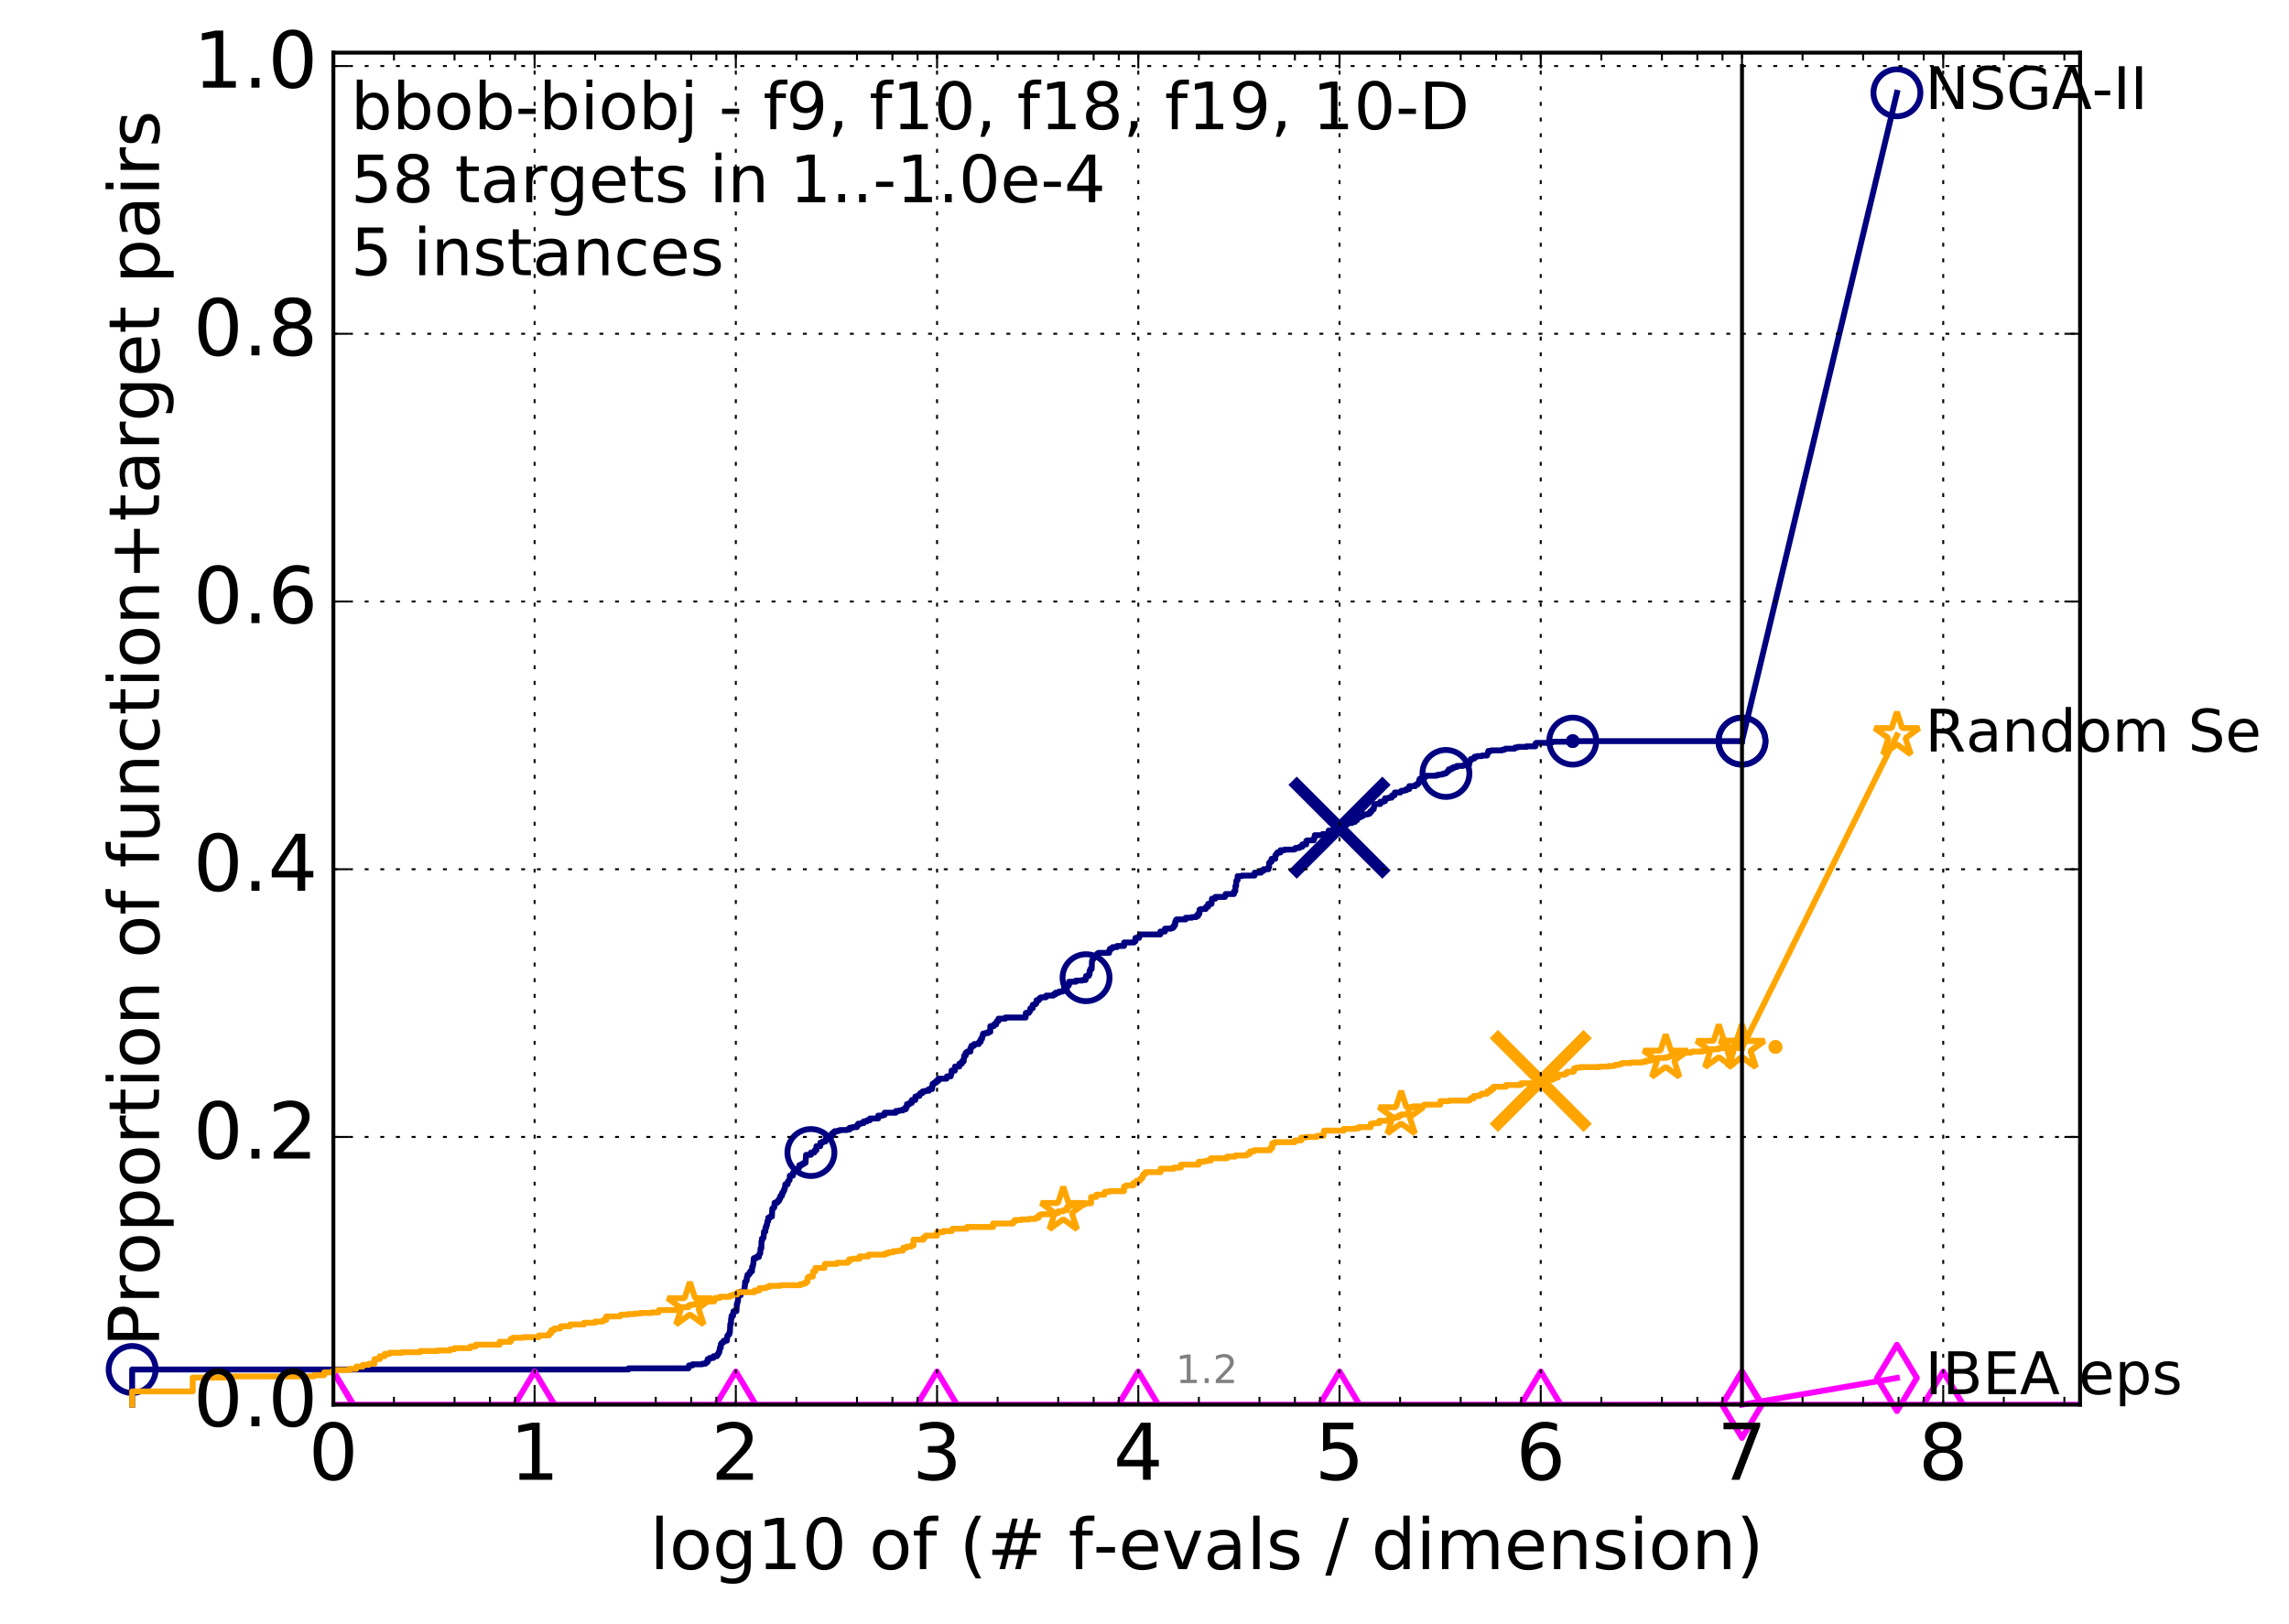 <?xml version="1.0" encoding="utf-8" standalone="no"?>
<!DOCTYPE svg PUBLIC "-//W3C//DTD SVG 1.1//EN"
  "http://www.w3.org/Graphics/SVG/1.1/DTD/svg11.dtd">
<!-- Created with matplotlib (http://matplotlib.org/) -->
<svg height="415pt" version="1.1" viewBox="0 0 585 415" width="585pt" xmlns="http://www.w3.org/2000/svg" xmlns:xlink="http://www.w3.org/1999/xlink">
 <defs>
  <style type="text/css">
*{stroke-linecap:butt;stroke-linejoin:round;stroke-miterlimit:100000;}
  </style>
 </defs>
 <g id="figure_1">
  <g id="patch_1">
   <path d="M 0 415.456 
L 585.148 415.456 
L 585.148 0 
L 0 0 
z
" style="fill:#ffffff;"/>
  </g>
  <g id="axes_1">
   <g id="patch_2">
    <path d="M 85.2 359.056 
L 531.6 359.056 
L 531.6 13.456 
L 85.2 13.456 
z
" style="fill:#ffffff;"/>
   </g>
   <g id="line2d_1">
    <defs>
     <path d="M 0 1.5 
C 0.398 1.5 0.779 1.342 1.061 1.061 
C 1.342 0.779 1.5 0.398 1.5 0 
C 1.5 -0.398 1.342 -0.779 1.061 -1.061 
C 0.779 -1.342 0.398 -1.5 0 -1.5 
C -0.398 -1.5 -0.779 -1.342 -1.061 -1.061 
C -1.342 -0.779 -1.5 -0.398 -1.5 0 
C -1.5 0.398 -1.342 0.779 -1.061 1.061 
C -0.779 1.342 -0.398 1.5 0 1.5 
z
" id="m6690af2ce0" style="stroke:#000080;stroke-width:0.5;"/>
    </defs>
    <g>
     <use style="fill:#000080;stroke:#000080;stroke-width:0.5;" x="401.948" xlink:href="#m6690af2ce0" y="189.442"/>
     <use style="fill:#000080;stroke:#000080;stroke-width:0.5;" x="401.948" xlink:href="#m6690af2ce0" y="189.442"/>
    </g>
   </g>
   <g id="line2d_2">
    <path d="M 33.771 359.056 
L 33.771 350.059 
L 160.639 350.059 
L 160.639 349.764 
L 175.967 349.764 
L 175.967 349.469 
L 176.082 349.469 
L 176.082 349.027 
L 176.98 349.027 
L 176.98 348.732 
L 179.476 348.732 
L 179.476 348.585 
L 180.281 348.585 
L 180.281 348.437 
L 180.502 348.437 
L 180.502 348.142 
L 180.844 348.142 
L 180.875 347.405 
L 181.362 347.405 
L 181.362 347.11 
L 182.335 347.11 
L 182.335 346.667 
L 183.24 346.667 
L 183.295 346.225 
L 183.543 346.225 
L 183.543 345.93 
L 183.679 345.93 
L 183.679 345.635 
L 183.842 345.635 
L 183.895 345.045 
L 183.976 345.045 
L 183.976 344.455 
L 184.216 344.455 
L 184.216 343.57 
L 184.401 343.57 
L 184.401 343.275 
L 184.636 343.275 
L 184.636 343.127 
L 184.921 343.127 
L 184.972 342.685 
L 185.778 342.685 
L 185.852 341.652 
L 185.926 341.652 
L 185.926 341.357 
L 186.122 341.357 
L 186.122 341.21 
L 186.243 341.21 
L 186.243 341.062 
L 186.388 341.062 
L 186.388 340.62 
L 186.532 340.62 
L 186.628 338.703 
L 186.651 338.703 
L 186.651 338.408 
L 186.817 338.408 
L 186.841 337.08 
L 186.958 337.08 
L 186.958 336.343 
L 187.354 336.343 
L 187.354 335.605 
L 187.469 335.605 
L 187.469 335.163 
L 188.213 335.163 
L 188.324 333.245 
L 188.434 333.245 
L 188.521 332.656 
L 188.587 332.656 
L 188.674 331.181 
L 189.147 331.181 
L 189.147 331.033 
L 189.338 331.033 
L 189.338 330.148 
L 190.247 330.148 
L 190.348 328.526 
L 190.408 328.526 
L 190.408 327.641 
L 190.668 327.641 
L 190.668 327.346 
L 190.826 327.346 
L 190.866 326.461 
L 191.023 326.461 
L 191.023 325.871 
L 191.198 325.871 
L 191.198 325.723 
L 191.564 325.723 
L 191.564 325.281 
L 191.735 325.281 
L 191.735 324.986 
L 192.185 324.986 
L 192.222 323.806 
L 192.388 323.806 
L 192.499 323.069 
L 192.535 323.069 
L 192.626 321.741 
L 192.663 321.741 
L 192.663 321.594 
L 193.308 321.594 
L 193.308 321.299 
L 193.951 321.299 
L 193.951 320.709 
L 194.105 320.709 
L 194.19 320.414 
L 194.292 320.414 
L 194.376 319.086 
L 194.577 319.086 
L 194.611 317.317 
L 194.694 317.317 
L 194.743 316.579 
L 195.04 316.579 
L 195.04 316.284 
L 195.154 316.284 
L 195.251 314.809 
L 195.604 314.809 
L 195.636 313.777 
L 195.842 313.777 
L 195.842 313.187 
L 196.015 313.187 
L 196.124 312.154 
L 196.341 312.154 
L 196.341 311.269 
L 196.753 311.269 
L 196.798 310.974 
L 197.276 310.974 
L 197.38 308.91 
L 197.672 308.91 
L 197.672 308.615 
L 197.889 308.615 
L 197.961 307.435 
L 198.68 307.435 
L 198.68 306.992 
L 199.093 306.992 
L 199.133 306.402 
L 199.404 306.402 
L 199.444 305.665 
L 199.856 305.665 
L 199.883 304.927 
L 200.131 304.927 
L 200.222 304.337 
L 200.428 304.337 
L 200.48 303.747 
L 200.607 303.747 
L 200.696 302.715 
L 201.297 302.715 
L 201.371 301.977 
L 201.518 301.977 
L 201.628 301.682 
L 201.797 301.682 
L 201.858 300.503 
L 202.65 300.503 
L 202.662 299.765 
L 202.916 299.765 
L 202.985 299.323 
L 203.201 299.323 
L 203.201 299.175 
L 203.827 299.175 
L 203.827 298.88 
L 204.079 298.88 
L 204.079 298.438 
L 204.264 298.438 
L 204.264 297.848 
L 204.861 297.848 
L 204.861 297.553 
L 205.381 297.553 
L 205.381 297.258 
L 205.87 297.258 
L 205.97 295.783 
L 206 295.783 
L 206 295.193 
L 207.245 295.193 
L 207.245 294.603 
L 208.126 294.603 
L 208.217 294.013 
L 208.647 294.013 
L 208.647 292.981 
L 209.638 292.981 
L 209.638 292.096 
L 210.208 292.096 
L 210.208 291.801 
L 210.974 291.801 
L 210.974 291.358 
L 211.141 291.358 
L 211.141 290.621 
L 212.212 290.621 
L 212.212 290.473 
L 212.572 290.473 
L 212.572 289.736 
L 213.103 289.736 
L 213.103 289.293 
L 213.334 289.293 
L 213.334 289.146 
L 214.169 289.146 
L 214.169 288.998 
L 214.71 288.998 
L 214.71 288.851 
L 216.511 288.851 
L 216.511 288.703 
L 217.158 288.703 
L 217.158 288.261 
L 217.898 288.261 
L 217.898 288.113 
L 218.992 288.113 
L 218.992 287.671 
L 219.32 287.671 
L 219.32 287.228 
L 220.083 287.228 
L 220.083 287.081 
L 220.729 287.081 
L 220.729 286.638 
L 221.601 286.638 
L 221.601 286.343 
L 222.345 286.343 
L 222.345 285.901 
L 224.442 285.901 
L 224.442 285.164 
L 225.582 285.164 
L 225.582 285.016 
L 226.06 285.016 
L 226.068 284.426 
L 228.949 284.426 
L 228.949 283.984 
L 229.802 283.984 
L 229.802 283.836 
L 230.763 283.836 
L 230.763 283.541 
L 231.497 283.541 
L 231.497 282.951 
L 231.792 282.951 
L 231.795 282.214 
L 232.475 282.214 
L 232.475 281.919 
L 233.025 281.919 
L 233.025 281.181 
L 233.922 281.181 
L 233.922 280.296 
L 234.37 280.296 
L 234.37 280.149 
L 234.977 280.149 
L 234.977 279.706 
L 235.211 279.706 
L 235.211 279.411 
L 235.743 279.411 
L 235.806 278.969 
L 236.465 278.969 
L 236.465 278.821 
L 237.406 278.821 
L 237.406 278.379 
L 238.22 278.379 
L 238.225 277.642 
L 238.333 277.642 
L 238.333 277.052 
L 238.725 277.052 
L 238.725 276.757 
L 239.261 276.757 
L 239.261 276.314 
L 239.807 276.314 
L 239.807 275.724 
L 241.917 275.724 
L 242.013 275.134 
L 242.983 275.134 
L 243.029 274.544 
L 243.162 274.544 
L 243.181 273.659 
L 244.059 273.659 
L 244.059 272.627 
L 245.178 272.627 
L 245.178 271.889 
L 245.828 271.889 
L 245.828 271.299 
L 246.296 271.299 
L 246.342 270.414 
L 246.417 270.414 
L 246.417 269.825 
L 246.813 269.825 
L 246.813 269.087 
L 247.195 269.087 
L 247.195 268.792 
L 248.013 268.792 
L 248.013 267.907 
L 248.253 267.907 
L 248.253 267.317 
L 248.946 267.317 
L 248.946 266.875 
L 250.164 266.875 
L 250.251 266.285 
L 250.648 266.285 
L 250.688 265.547 
L 250.984 265.547 
L 251.061 264.81 
L 251.187 264.81 
L 251.229 264.22 
L 251.726 264.22 
L 251.726 264.072 
L 252.533 264.072 
L 252.533 263.777 
L 253.089 263.777 
L 253.089 262.303 
L 253.995 262.303 
L 253.995 261.86 
L 254.605 261.86 
L 254.605 261.27 
L 254.806 261.27 
L 254.806 260.975 
L 255.194 260.975 
L 255.194 260.385 
L 256.933 260.385 
L 256.933 260.09 
L 262.123 260.09 
L 262.176 258.91 
L 262.964 258.91 
L 262.964 258.615 
L 263.191 258.615 
L 263.295 257.878 
L 263.34 257.878 
L 263.34 257.73 
L 263.93 257.73 
L 263.93 256.845 
L 264.316 256.845 
L 264.316 256.698 
L 264.692 256.698 
L 264.692 256.403 
L 264.902 256.403 
L 264.902 255.665 
L 265.526 255.665 
L 265.526 255.37 
L 265.746 255.37 
L 265.746 255.075 
L 266.099 255.075 
L 266.099 254.928 
L 267.304 254.928 
L 267.377 254.486 
L 269.195 254.486 
L 269.195 254.191 
L 269.759 254.191 
L 269.759 253.748 
L 270.642 253.748 
L 270.642 253.453 
L 271.543 253.453 
L 271.543 253.306 
L 271.886 253.306 
L 271.886 252.716 
L 272.693 252.716 
L 272.693 251.831 
L 273.188 251.831 
L 273.188 250.946 
L 274.96 250.946 
L 274.96 250.651 
L 276.583 250.651 
L 276.583 250.503 
L 277.454 250.503 
L 277.562 249.471 
L 278.257 249.471 
L 278.257 249.028 
L 278.472 249.028 
L 278.472 248.143 
L 278.651 248.143 
L 278.651 247.701 
L 278.995 247.701 
L 279.078 245.636 
L 279.148 245.636 
L 279.233 245.194 
L 279.41 245.194 
L 279.501 244.751 
L 279.769 244.751 
L 279.769 244.309 
L 280.453 244.309 
L 280.453 243.719 
L 280.713 243.719 
L 280.713 243.571 
L 283.47 243.571 
L 283.47 242.981 
L 283.65 242.981 
L 283.65 242.539 
L 284.14 242.539 
L 284.14 242.391 
L 284.33 242.391 
L 284.33 242.096 
L 285.482 242.096 
L 285.482 241.801 
L 287.283 241.801 
L 287.283 240.916 
L 289.81 240.916 
L 289.81 240.621 
L 290.194 240.621 
L 290.194 239.736 
L 291.133 239.736 
L 291.133 239.294 
L 291.289 239.294 
L 291.289 238.851 
L 296.546 238.851 
L 296.546 238.114 
L 297.727 238.114 
L 297.727 237.377 
L 299.274 237.377 
L 299.274 237.229 
L 299.744 237.229 
L 299.744 236.934 
L 300.046 236.934 
L 300.046 236.492 
L 300.32 236.492 
L 300.339 235.607 
L 300.523 235.607 
L 300.523 235.164 
L 300.698 235.164 
L 300.698 235.017 
L 303.031 235.017 
L 303.031 234.574 
L 304.612 234.574 
L 304.612 234.427 
L 305.688 234.427 
L 305.688 234.132 
L 306.194 234.132 
L 306.194 233.542 
L 306.536 233.542 
L 306.573 232.509 
L 306.91 232.509 
L 306.91 232.362 
L 308.135 232.362 
L 308.241 231.772 
L 308.769 231.772 
L 308.769 231.034 
L 309.636 231.034 
L 309.738 229.707 
L 310.625 229.707 
L 310.625 229.265 
L 313.064 229.265 
L 313.064 228.97 
L 313.226 228.97 
L 313.226 228.527 
L 315.354 228.527 
L 315.403 227.79 
L 315.717 227.79 
L 315.732 226.462 
L 315.923 226.462 
L 315.959 225.135 
L 316.058 225.135 
L 316.058 224.987 
L 316.29 224.987 
L 316.29 223.955 
L 317.395 223.955 
L 317.395 223.807 
L 320.64 223.807 
L 320.64 223.07 
L 322.272 223.07 
L 322.272 222.628 
L 322.911 222.628 
L 322.911 222.185 
L 324.176 222.185 
L 324.176 221.595 
L 324.35 221.595 
L 324.35 220.563 
L 324.592 220.563 
L 324.592 220.268 
L 324.967 220.268 
L 324.967 219.53 
L 325.914 219.53 
L 325.927 218.645 
L 326.126 218.645 
L 326.13 218.35 
L 326.317 218.35 
L 326.317 218.203 
L 326.433 218.203 
L 326.433 217.908 
L 327.255 217.908 
L 327.255 217.318 
L 328.292 217.318 
L 328.292 217.17 
L 330.72 217.17 
L 330.72 217.023 
L 331.116 217.023 
L 331.116 216.728 
L 332.149 216.728 
L 332.149 216.433 
L 332.844 216.433 
L 332.844 215.843 
L 333.836 215.843 
L 333.836 214.958 
L 334.049 214.958 
L 334.049 214.811 
L 335.75 214.811 
L 335.75 214.368 
L 335.864 214.368 
L 335.864 214.073 
L 336.014 214.073 
L 336.018 213.483 
L 338.014 213.483 
L 338.014 213.188 
L 339.393 213.188 
L 339.393 213.041 
L 339.558 213.041 
L 339.558 212.303 
L 341.948 212.303 
L 341.948 211.566 
L 342.785 211.566 
L 342.785 211.418 
L 342.953 211.418 
L 342.953 211.123 
L 343.627 211.123 
L 343.627 210.828 
L 343.95 210.828 
L 343.95 210.533 
L 344.509 210.533 
L 344.509 210.386 
L 345.513 210.386 
L 345.515 210.091 
L 346.301 210.091 
L 346.384 209.648 
L 346.831 209.648 
L 346.831 209.206 
L 347.01 209.206 
L 347.01 209.058 
L 347.18 209.058 
L 347.18 208.911 
L 347.676 208.911 
L 347.676 208.616 
L 348.315 208.616 
L 348.346 208.321 
L 348.669 208.321 
L 348.669 208.173 
L 349.514 208.173 
L 349.514 208.026 
L 349.973 208.026 
L 349.973 207.878 
L 350.16 207.878 
L 350.16 207.436 
L 350.541 207.436 
L 350.595 207.141 
L 350.67 207.141 
L 350.67 206.994 
L 350.787 206.994 
L 350.787 206.846 
L 351.09 206.846 
L 351.16 206.109 
L 351.221 206.109 
L 351.259 205.666 
L 351.533 205.666 
L 351.533 205.519 
L 352.763 205.519 
L 352.763 204.929 
L 353.578 204.929 
L 353.578 204.781 
L 353.975 204.781 
L 353.975 204.044 
L 354.885 204.044 
L 354.885 203.896 
L 355.679 203.896 
L 355.767 203.306 
L 356.4 203.306 
L 356.477 202.569 
L 357.925 202.569 
L 357.925 202.421 
L 358.048 202.421 
L 358.133 202.126 
L 358.935 202.126 
L 358.935 201.979 
L 359.467 201.979 
L 359.467 201.684 
L 360.182 201.684 
L 360.182 200.946 
L 361.697 200.946 
L 361.697 200.651 
L 361.965 200.651 
L 361.965 200.504 
L 362.33 200.504 
L 362.375 200.209 
L 362.627 200.209 
L 362.703 199.324 
L 362.89 199.324 
L 362.89 199.029 
L 363.638 199.029 
L 363.638 198.587 
L 364.391 198.587 
L 364.391 198.292 
L 367.088 198.292 
L 367.088 198.144 
L 367.628 198.144 
L 367.628 197.997 
L 368.549 197.997 
L 368.549 197.849 
L 369.055 197.849 
L 369.055 197.702 
L 369.537 197.702 
L 369.537 197.554 
L 369.725 197.554 
L 369.803 197.259 
L 370.016 197.259 
L 370.016 197.112 
L 370.222 197.112 
L 370.249 196.669 
L 370.92 196.669 
L 370.92 196.374 
L 371.466 196.374 
L 371.466 196.079 
L 372.302 196.079 
L 372.302 195.784 
L 373.87 195.784 
L 373.87 195.637 
L 375.328 195.637 
L 375.328 195.489 
L 375.473 195.489 
L 375.533 194.604 
L 375.698 194.604 
L 375.698 194.457 
L 375.859 194.457 
L 375.892 194.014 
L 376.402 194.014 
L 376.402 193.867 
L 376.831 193.867 
L 376.862 193.424 
L 377.491 193.424 
L 377.491 193.277 
L 378.742 193.277 
L 378.742 193.129 
L 380.041 193.129 
L 380.09 192.687 
L 380.224 192.687 
L 380.224 192.392 
L 380.372 192.392 
L 380.383 191.949 
L 381.153 191.949 
L 381.153 191.802 
L 383.872 191.802 
L 383.872 191.654 
L 384.474 191.654 
L 384.474 191.507 
L 384.773 191.507 
L 384.773 191.36 
L 387.106 191.36 
L 387.204 191.065 
L 387.888 191.065 
L 387.888 190.917 
L 390.113 190.917 
L 390.113 190.77 
L 392.409 190.77 
L 392.437 190.032 
L 392.6 190.032 
L 392.6 189.885 
L 396.35 189.885 
L 396.35 189.737 
L 396.802 189.737 
L 396.802 189.59 
L 401.948 189.59 
L 401.948 189.442 
L 445.2 189.442 
L 445.2 189.442 
" style="fill:none;stroke:#000080;stroke-linecap:square;stroke-width:1.5;"/>
   </g>
   <g id="line2d_3">
    <defs>
     <path d="M 0 6 
C 1.591 6 3.117 5.368 4.243 4.243 
C 5.368 3.117 6 1.591 6 0 
C 6 -1.591 5.368 -3.117 4.243 -4.243 
C 3.117 -5.368 1.591 -6 0 -6 
C -1.591 -6 -3.117 -5.368 -4.243 -4.243 
C -5.368 -3.117 -6 -1.591 -6 0 
C -6 1.591 -5.368 3.117 -4.243 4.243 
C -3.117 5.368 -1.591 6 0 6 
z
" id="m54d92b7ad2" style="stroke:#000080;stroke-width:1.5;"/>
    </defs>
    <g>
     <use style="fill:none;stroke:#000080;stroke-width:1.5;" x="33.771" xlink:href="#m54d92b7ad2" y="350.059"/>
     <use style="fill:none;stroke:#000080;stroke-width:1.5;" x="207.245" xlink:href="#m54d92b7ad2" y="294.603"/>
     <use style="fill:none;stroke:#000080;stroke-width:1.5;" x="277.562" xlink:href="#m54d92b7ad2" y="249.913"/>
     <use style="fill:none;stroke:#000080;stroke-width:1.5;" x="369.537" xlink:href="#m54d92b7ad2" y="197.702"/>
     <use style="fill:none;stroke:#000080;stroke-width:1.5;" x="401.948" xlink:href="#m54d92b7ad2" y="189.442"/>
     <use style="fill:none;stroke:#000080;stroke-width:1.5;" x="445.2" xlink:href="#m54d92b7ad2" y="189.442"/>
    </g>
   </g>
   <g id="line2d_4"/>
   <g id="line2d_5">
    <path clip-path="url(#p31d2f4c77c)" d="M 342.346 211.566 
" style="fill:none;stroke:#000080;stroke-linecap:square;"/>
    <defs>
     <path d="M -12 12 
L 12 -12 
M -12 -12 
L 12 12 
" id="mdad95f11ae" style="stroke:#000080;stroke-width:3.0;"/>
    </defs>
    <g clip-path="url(#p31d2f4c77c)">
     <use style="fill:#000080;stroke:#000080;stroke-width:3.0;" x="342.346" xlink:href="#mdad95f11ae" y="211.566"/>
    </g>
   </g>
   <g id="line2d_6">
    <path clip-path="url(#p31d2f4c77c)" d="M 85.2 359.056 
L 85.2 359.056 
L 85.2 359.056 
L 85.2 359.056 
L 531.6 359.056 
" style="fill:none;stroke:#ff00ff;stroke-linecap:square;stroke-width:1.5;"/>
   </g>
   <g id="line2d_7">
    <defs>
     <path d="M -0 8.485 
L 5.091 0 
L 0 -8.485 
L -5.091 -0 
z
" id="mc8e5ec34e8" style="stroke:#ff00ff;stroke-linejoin:miter;stroke-width:1.5;"/>
    </defs>
    <g clip-path="url(#p31d2f4c77c)">
     <use style="fill:none;stroke:#ff00ff;stroke-linejoin:miter;stroke-width:1.5;" x="85.2" xlink:href="#mc8e5ec34e8" y="359.056"/>
     <use style="fill:none;stroke:#ff00ff;stroke-linejoin:miter;stroke-width:1.5;" x="85.2" xlink:href="#mc8e5ec34e8" y="359.056"/>
     <use style="fill:none;stroke:#ff00ff;stroke-linejoin:miter;stroke-width:1.5;" x="136.629" xlink:href="#mc8e5ec34e8" y="359.056"/>
     <use style="fill:none;stroke:#ff00ff;stroke-linejoin:miter;stroke-width:1.5;" x="188.057" xlink:href="#mc8e5ec34e8" y="359.056"/>
     <use style="fill:none;stroke:#ff00ff;stroke-linejoin:miter;stroke-width:1.5;" x="239.486" xlink:href="#mc8e5ec34e8" y="359.056"/>
     <use style="fill:none;stroke:#ff00ff;stroke-linejoin:miter;stroke-width:1.5;" x="290.914" xlink:href="#mc8e5ec34e8" y="359.056"/>
     <use style="fill:none;stroke:#ff00ff;stroke-linejoin:miter;stroke-width:1.5;" x="342.343" xlink:href="#mc8e5ec34e8" y="359.056"/>
     <use style="fill:none;stroke:#ff00ff;stroke-linejoin:miter;stroke-width:1.5;" x="393.771" xlink:href="#mc8e5ec34e8" y="359.056"/>
     <use style="fill:none;stroke:#ff00ff;stroke-linejoin:miter;stroke-width:1.5;" x="445.2" xlink:href="#mc8e5ec34e8" y="359.056"/>
     <use style="fill:none;stroke:#ff00ff;stroke-linejoin:miter;stroke-width:1.5;" x="496.629" xlink:href="#mc8e5ec34e8" y="359.056"/>
    </g>
   </g>
   <g id="line2d_8"/>
   <g id="line2d_9">
    <defs>
     <path d="M 0 1.5 
C 0.398 1.5 0.779 1.342 1.061 1.061 
C 1.342 0.779 1.5 0.398 1.5 0 
C 1.5 -0.398 1.342 -0.779 1.061 -1.061 
C 0.779 -1.342 0.398 -1.5 0 -1.5 
C -0.398 -1.5 -0.779 -1.342 -1.061 -1.061 
C -1.342 -0.779 -1.5 -0.398 -1.5 0 
C -1.5 0.398 -1.342 0.779 -1.061 1.061 
C -0.779 1.342 -0.398 1.5 0 1.5 
z
" id="mcefe226a62" style="stroke:#ffa500;stroke-width:0.5;"/>
    </defs>
    <g>
     <use style="fill:#ffa500;stroke:#ffa500;stroke-width:0.5;" x="453.761" xlink:href="#mcefe226a62" y="267.612"/>
     <use style="fill:#ffa500;stroke:#ffa500;stroke-width:0.5;" x="453.761" xlink:href="#mcefe226a62" y="267.612"/>
    </g>
   </g>
   <g id="line2d_10">
    <path d="M 33.771 359.056 
L 33.771 355.664 
L 49.253 355.664 
L 49.253 352.124 
L 58.309 352.124 
L 58.309 351.829 
L 80.216 351.829 
L 80.216 351.534 
L 82.847 351.534 
L 82.847 350.797 
L 85.2 350.797 
L 85.2 350.207 
L 89.272 350.207 
L 89.272 349.912 
L 91.06 349.912 
L 91.06 349.322 
L 92.715 349.322 
L 92.715 348.879 
L 94.256 348.879 
L 94.256 348.585 
L 95.698 348.585 
L 95.698 347.405 
L 97.052 347.405 
L 97.052 346.667 
L 98.328 346.667 
L 98.328 346.077 
L 99.536 346.077 
L 99.536 345.782 
L 102.81 345.782 
L 102.81 345.635 
L 107.384 345.635 
L 107.384 345.34 
L 111.866 345.34 
L 111.866 345.192 
L 115.017 345.192 
L 115.017 344.897 
L 116.163 344.897 
L 116.163 344.602 
L 120.235 344.602 
L 120.235 344.16 
L 121.589 344.16 
L 121.589 343.717 
L 127.684 343.717 
L 127.684 342.98 
L 130.499 342.98 
L 130.499 342.242 
L 131.079 342.242 
L 131.079 341.947 
L 133.773 341.947 
L 133.773 341.8 
L 137.718 341.8 
L 137.718 341.357 
L 140.325 341.357 
L 140.325 340.768 
L 140.886 340.768 
L 140.886 340.03 
L 141.613 340.03 
L 141.613 339.588 
L 143.165 339.588 
L 143.165 339.293 
L 143.331 339.293 
L 143.331 338.998 
L 145.685 338.998 
L 145.685 338.555 
L 149.255 338.555 
L 149.255 338.113 
L 152.11 338.113 
L 152.11 337.818 
L 153.932 337.818 
L 153.932 337.67 
L 154.239 337.67 
L 154.239 337.375 
L 154.938 337.375 
L 154.938 336.49 
L 158.48 336.49 
L 158.48 336.195 
L 158.73 336.195 
L 158.73 336.048 
L 160.563 336.048 
L 160.563 335.9 
L 162.256 335.9 
L 162.256 335.753 
L 163.631 335.753 
L 163.631 335.605 
L 166.563 335.605 
L 166.563 335.458 
L 168.306 335.458 
L 168.414 334.868 
L 173.062 334.868 
L 173.062 334.278 
L 173.793 334.278 
L 173.793 334.13 
L 175.967 334.13 
L 176.006 333.688 
L 176.31 333.688 
L 176.31 333.54 
L 177.199 333.54 
L 177.199 333.393 
L 178.019 333.393 
L 178.019 332.951 
L 179.672 332.951 
L 179.672 332.656 
L 182.536 332.656 
L 182.536 332.213 
L 182.764 332.213 
L 182.764 331.771 
L 184.003 331.771 
L 184.003 331.476 
L 186.508 331.476 
L 186.508 331.181 
L 187.215 331.181 
L 187.215 331.033 
L 187.446 331.033 
L 187.446 330.886 
L 188.412 330.886 
L 188.521 330.296 
L 192.844 330.296 
L 192.844 329.853 
L 194.088 329.853 
L 194.088 329.263 
L 195.715 329.263 
L 195.715 329.116 
L 195.952 329.116 
L 195.952 328.968 
L 196.647 328.968 
L 196.647 328.673 
L 199.431 328.673 
L 199.431 328.526 
L 204.532 328.526 
L 204.532 328.231 
L 205.32 328.231 
L 205.32 328.083 
L 205.809 328.083 
L 205.809 327.788 
L 206.229 327.788 
L 206.229 327.641 
L 206.387 327.641 
L 206.387 326.608 
L 206.718 326.608 
L 206.718 326.313 
L 207.741 326.313 
L 207.805 324.986 
L 208.361 324.986 
L 208.388 324.101 
L 210.724 324.101 
L 210.724 323.364 
L 210.845 323.364 
L 210.845 323.069 
L 213.875 323.069 
L 213.875 322.774 
L 216.586 322.774 
L 216.586 322.479 
L 217.036 322.479 
L 217.036 321.889 
L 217.98 321.889 
L 217.98 321.741 
L 219.675 321.741 
L 219.675 321.151 
L 221.957 321.151 
L 221.957 320.709 
L 226.169 320.709 
L 226.169 320.414 
L 226.993 320.414 
L 226.993 320.119 
L 228.236 320.119 
L 228.236 319.824 
L 229.535 319.824 
L 229.535 319.676 
L 230.76 319.676 
L 230.826 318.939 
L 231.666 318.939 
L 231.666 318.644 
L 232.875 318.644 
L 232.95 318.349 
L 233.459 318.349 
L 233.459 316.874 
L 236.018 316.874 
L 236.018 316.284 
L 236.416 316.284 
L 236.416 316.137 
L 236.6 316.137 
L 236.6 315.842 
L 239.483 315.842 
L 239.483 314.957 
L 241.076 314.957 
L 241.076 314.662 
L 243.277 314.662 
L 243.277 314.367 
L 243.45 314.367 
L 243.45 314.072 
L 247.104 314.072 
L 247.104 313.629 
L 253.818 313.629 
L 253.818 312.744 
L 258.911 312.744 
L 258.911 312.302 
L 259.36 312.302 
L 259.36 311.859 
L 260.998 311.859 
L 260.998 311.712 
L 262.993 311.712 
L 262.993 311.564 
L 264.711 311.564 
L 264.711 311.269 
L 265.453 311.269 
L 265.453 310.679 
L 265.705 310.679 
L 265.705 310.532 
L 266.103 310.532 
L 266.103 310.384 
L 268.964 310.384 
L 268.964 310.089 
L 270.423 310.089 
L 270.423 309.647 
L 271.74 309.647 
L 271.74 309.352 
L 272.718 309.352 
L 272.718 308.467 
L 273.266 308.467 
L 273.266 308.172 
L 274.491 308.172 
L 274.491 307.877 
L 277.251 307.877 
L 277.251 307.582 
L 278.849 307.582 
L 278.856 305.96 
L 280.172 305.96 
L 280.172 305.37 
L 282.265 305.37 
L 282.374 304.632 
L 283.489 304.632 
L 283.489 304.485 
L 287.253 304.485 
L 287.253 303.305 
L 287.724 303.305 
L 287.724 303.01 
L 289.641 303.01 
L 289.641 302.42 
L 290.456 302.42 
L 290.456 301.83 
L 291.317 301.83 
L 291.317 301.388 
L 291.703 301.388 
L 291.703 301.093 
L 291.994 301.093 
L 291.994 300.65 
L 292.111 300.65 
L 292.111 300.208 
L 292.51 300.208 
L 292.51 300.06 
L 292.734 300.06 
L 292.734 299.618 
L 296.612 299.618 
L 296.612 298.733 
L 300.083 298.733 
L 300.083 298.438 
L 301.815 298.438 
L 301.815 297.7 
L 306.335 297.7 
L 306.335 296.963 
L 307.77 296.963 
L 307.77 296.815 
L 308.427 296.815 
L 308.427 296.668 
L 309.439 296.668 
L 309.439 296.078 
L 313.605 296.078 
L 313.605 295.635 
L 315.707 295.635 
L 315.707 295.34 
L 318.529 295.34 
L 318.529 295.193 
L 318.885 295.193 
L 318.885 294.898 
L 319.466 294.898 
L 319.466 294.308 
L 320.497 294.308 
L 320.497 294.013 
L 324.643 294.013 
L 324.643 293.423 
L 325.142 293.423 
L 325.142 292.243 
L 325.789 292.243 
L 325.789 291.948 
L 330.911 291.948 
L 330.911 291.506 
L 332.537 291.506 
L 332.537 290.768 
L 333.786 290.768 
L 333.786 290.621 
L 336.583 290.621 
L 336.627 290.326 
L 338.241 290.326 
L 338.332 289.293 
L 338.393 289.293 
L 338.393 288.998 
L 343.446 288.998 
L 343.446 288.556 
L 346.482 288.556 
L 346.482 288.408 
L 347.259 288.408 
L 347.259 288.113 
L 350.315 288.113 
L 350.315 287.228 
L 351.079 287.228 
L 351.079 287.081 
L 352.492 287.081 
L 352.492 286.491 
L 354.881 286.491 
L 354.881 286.048 
L 355.134 286.048 
L 355.134 285.754 
L 356.577 285.754 
L 356.577 285.606 
L 357.415 285.606 
L 357.415 285.164 
L 358.085 285.164 
L 358.085 284.869 
L 359.848 284.869 
L 359.848 284.279 
L 360.068 284.279 
L 360.068 283.394 
L 360.206 283.394 
L 360.206 283.099 
L 361.106 283.099 
L 361.106 282.804 
L 363.679 282.804 
L 363.679 282.656 
L 364.004 282.656 
L 364.004 282.361 
L 368.09 282.361 
L 368.09 281.476 
L 370.327 281.476 
L 370.327 281.329 
L 375.51 281.329 
L 375.51 281.181 
L 375.747 281.181 
L 375.747 280.739 
L 376.639 280.739 
L 376.639 280.149 
L 378.156 280.149 
L 378.156 279.854 
L 378.605 279.854 
L 378.605 279.559 
L 380.089 279.559 
L 380.089 278.969 
L 380.952 278.969 
L 380.952 278.379 
L 381.668 278.379 
L 381.668 277.789 
L 384.868 277.789 
L 384.868 277.347 
L 388.704 277.347 
L 388.704 276.904 
L 392.901 276.904 
L 392.901 276.314 
L 394.559 276.314 
L 394.559 276.167 
L 395.437 276.167 
L 395.437 276.019 
L 396.755 276.019 
L 396.852 275.724 
L 397.417 275.724 
L 397.417 275.429 
L 398.171 275.429 
L 398.233 274.692 
L 399.916 274.692 
L 399.916 274.397 
L 400.475 274.397 
L 400.475 273.954 
L 402.112 273.954 
L 402.112 273.807 
L 402.291 273.807 
L 402.291 273.069 
L 402.783 273.069 
L 402.783 272.922 
L 403.751 272.922 
L 403.751 272.774 
L 408.822 272.774 
L 408.822 272.627 
L 411.15 272.627 
L 411.15 272.479 
L 412.536 272.479 
L 412.536 272.332 
L 412.855 272.332 
L 412.855 272.184 
L 413.81 272.184 
L 413.81 272.037 
L 414.3 272.037 
L 414.3 271.889 
L 414.609 271.889 
L 414.609 271.742 
L 416.744 271.742 
L 416.744 271.594 
L 419.592 271.594 
L 419.592 271.447 
L 420.551 271.447 
L 420.551 271.152 
L 421.524 271.152 
L 421.524 271.004 
L 422.819 271.004 
L 422.819 270.857 
L 423.571 270.857 
L 423.571 270.414 
L 425.703 270.414 
L 425.703 270.267 
L 426.436 270.267 
L 426.436 270.12 
L 426.608 270.12 
L 426.608 269.972 
L 427.188 269.972 
L 427.188 269.53 
L 427.677 269.53 
L 427.677 269.382 
L 428.199 269.382 
L 428.199 269.087 
L 432.103 269.087 
L 432.103 268.94 
L 432.532 268.94 
L 432.532 268.792 
L 435.057 268.792 
L 435.057 268.645 
L 435.795 268.645 
L 435.795 268.497 
L 436.576 268.497 
L 436.576 268.202 
L 439.279 268.202 
L 439.279 267.907 
L 445.2 267.907 
L 445.2 267.907 
" style="fill:none;stroke:#ffa500;stroke-linecap:square;stroke-width:1.5;"/>
   </g>
   <g id="line2d_11">
    <defs>
     <path d="M 0 -6 
L -1.347 -1.854 
L -5.706 -1.854 
L -2.18 0.708 
L -3.527 4.854 
L -0 2.292 
L 3.527 4.854 
L 2.18 0.708 
L 5.706 -1.854 
L 1.347 -1.854 
z
" id="m3908562d3e" style="stroke:#ffa500;stroke-linejoin:bevel;stroke-width:1.5;"/>
    </defs>
    <g>
     <use style="fill:none;stroke:#ffa500;stroke-linejoin:bevel;stroke-width:1.5;" x="176.31" xlink:href="#m3908562d3e" y="333.688"/>
     <use style="fill:none;stroke:#ffa500;stroke-linejoin:bevel;stroke-width:1.5;" x="271.74" xlink:href="#m3908562d3e" y="309.352"/>
     <use style="fill:none;stroke:#ffa500;stroke-linejoin:bevel;stroke-width:1.5;" x="358.085" xlink:href="#m3908562d3e" y="284.869"/>
     <use style="fill:none;stroke:#ffa500;stroke-linejoin:bevel;stroke-width:1.5;" x="425.703" xlink:href="#m3908562d3e" y="270.414"/>
     <use style="fill:none;stroke:#ffa500;stroke-linejoin:bevel;stroke-width:1.5;" x="439.279" xlink:href="#m3908562d3e" y="267.907"/>
     <use style="fill:none;stroke:#ffa500;stroke-linejoin:bevel;stroke-width:1.5;" x="445.2" xlink:href="#m3908562d3e" y="267.907"/>
    </g>
   </g>
   <g id="line2d_12"/>
   <g id="line2d_13">
    <path clip-path="url(#p31d2f4c77c)" d="M 393.771 276.314 
" style="fill:none;stroke:#ffa500;stroke-linecap:square;"/>
    <defs>
     <path d="M -12 12 
L 12 -12 
M -12 -12 
L 12 12 
" id="m7b45407dfe" style="stroke:#ffa500;stroke-width:3.0;"/>
    </defs>
    <g clip-path="url(#p31d2f4c77c)">
     <use style="fill:#ffa500;stroke:#ffa500;stroke-width:3.0;" x="393.771" xlink:href="#m7b45407dfe" y="276.314"/>
    </g>
   </g>
   <g id="line2d_14">
    <path d="M 445.2 359.056 
L 484.8 352.213 
" style="fill:none;stroke:#ff00ff;stroke-linecap:square;stroke-width:1.5;"/>
    <g>
     <use style="fill:none;stroke:#ff00ff;stroke-linejoin:miter;stroke-width:1.5;" x="445.2" xlink:href="#mc8e5ec34e8" y="359.056"/>
     <use style="fill:none;stroke:#ff00ff;stroke-linejoin:miter;stroke-width:1.5;" x="484.8" xlink:href="#mc8e5ec34e8" y="352.213"/>
    </g>
   </g>
   <g id="line2d_15">
    <path d="M 445.2 267.907 
L 484.8 187.967 
" style="fill:none;stroke:#ffa500;stroke-linecap:square;stroke-width:1.5;"/>
    <g>
     <use style="fill:none;stroke:#ffa500;stroke-linejoin:bevel;stroke-width:1.5;" x="445.2" xlink:href="#m3908562d3e" y="267.907"/>
     <use style="fill:none;stroke:#ffa500;stroke-linejoin:bevel;stroke-width:1.5;" x="484.8" xlink:href="#m3908562d3e" y="187.967"/>
    </g>
   </g>
   <g id="line2d_16">
    <path d="M 445.2 189.442 
L 484.8 23.722 
" style="fill:none;stroke:#000080;stroke-linecap:square;stroke-width:1.5;"/>
    <g>
     <use style="fill:none;stroke:#000080;stroke-width:1.5;" x="445.2" xlink:href="#m54d92b7ad2" y="189.442"/>
     <use style="fill:none;stroke:#000080;stroke-width:1.5;" x="484.8" xlink:href="#m54d92b7ad2" y="23.722"/>
    </g>
   </g>
   <g id="line2d_17">
    <path d="M 445.2 359.056 
L 445.2 16.878 
" style="fill:none;stroke:#000000;stroke-linecap:square;"/>
   </g>
   <g id="patch_3">
    <path d="M 85.2 13.456 
L 531.6 13.456 
" style="fill:none;stroke:#000000;stroke-linecap:square;stroke-linejoin:miter;"/>
   </g>
   <g id="patch_4">
    <path d="M 531.6 359.056 
L 531.6 13.456 
" style="fill:none;stroke:#000000;stroke-linecap:square;stroke-linejoin:miter;"/>
   </g>
   <g id="patch_5">
    <path d="M 85.2 359.056 
L 531.6 359.056 
" style="fill:none;stroke:#000000;stroke-linecap:square;stroke-linejoin:miter;"/>
   </g>
   <g id="patch_6">
    <path d="M 85.2 359.056 
L 85.2 13.456 
" style="fill:none;stroke:#000000;stroke-linecap:square;stroke-linejoin:miter;"/>
   </g>
   <g id="matplotlib.axis_1">
    <g id="xtick_1">
     <g id="line2d_18">
      <path clip-path="url(#p31d2f4c77c)" d="M 85.2 359.056 
L 85.2 13.456 
" style="fill:none;stroke:#000000;stroke-dasharray:1,3;stroke-dashoffset:0.0;stroke-width:0.5;"/>
     </g>
     <g id="line2d_19">
      <defs>
       <path d="M 0 0 
L 0 -4 
" id="md3a9318510" style="stroke:#000000;stroke-width:0.5;"/>
      </defs>
      <g>
       <use style="stroke:#000000;stroke-width:0.5;" x="85.2" xlink:href="#md3a9318510" y="359.056"/>
      </g>
     </g>
     <g id="line2d_20">
      <defs>
       <path d="M 0 0 
L 0 4 
" id="m2197ba7389" style="stroke:#000000;stroke-width:0.5;"/>
      </defs>
      <g>
       <use style="stroke:#000000;stroke-width:0.5;" x="85.2" xlink:href="#m2197ba7389" y="13.456"/>
      </g>
     </g>
     <g id="text_1">
      <!-- 0 -->
      <defs>
       <path d="M 31.781 66.406 
Q 24.172 66.406 20.328 58.906 
Q 16.5 51.422 16.5 36.375 
Q 16.5 21.391 20.328 13.891 
Q 24.172 6.391 31.781 6.391 
Q 39.453 6.391 43.281 13.891 
Q 47.125 21.391 47.125 36.375 
Q 47.125 51.422 43.281 58.906 
Q 39.453 66.406 31.781 66.406 
M 31.781 74.219 
Q 44.047 74.219 50.516 64.516 
Q 56.984 54.828 56.984 36.375 
Q 56.984 17.969 50.516 8.266 
Q 44.047 -1.422 31.781 -1.422 
Q 19.531 -1.422 13.062 8.266 
Q 6.594 17.969 6.594 36.375 
Q 6.594 54.828 13.062 64.516 
Q 19.531 74.219 31.781 74.219 
" id="BitstreamVeraSans-Roman-30"/>
      </defs>
      <g transform="translate(78.838 378.253)scale(0.2 -0.2)">
       <use xlink:href="#BitstreamVeraSans-Roman-30"/>
      </g>
     </g>
    </g>
    <g id="xtick_2">
     <g id="line2d_21">
      <path clip-path="url(#p31d2f4c77c)" d="M 136.629 359.056 
L 136.629 13.456 
" style="fill:none;stroke:#000000;stroke-dasharray:1,3;stroke-dashoffset:0.0;stroke-width:0.5;"/>
     </g>
     <g id="line2d_22">
      <g>
       <use style="stroke:#000000;stroke-width:0.5;" x="136.629" xlink:href="#md3a9318510" y="359.056"/>
      </g>
     </g>
     <g id="line2d_23">
      <g>
       <use style="stroke:#000000;stroke-width:0.5;" x="136.629" xlink:href="#m2197ba7389" y="13.456"/>
      </g>
     </g>
     <g id="text_2">
      <!-- 1 -->
      <defs>
       <path d="M 12.406 8.297 
L 28.516 8.297 
L 28.516 63.922 
L 10.984 60.406 
L 10.984 69.391 
L 28.422 72.906 
L 38.281 72.906 
L 38.281 8.297 
L 54.391 8.297 
L 54.391 0 
L 12.406 0 
z
" id="BitstreamVeraSans-Roman-31"/>
      </defs>
      <g transform="translate(130.266 378.253)scale(0.2 -0.2)">
       <use xlink:href="#BitstreamVeraSans-Roman-31"/>
      </g>
     </g>
    </g>
    <g id="xtick_3">
     <g id="line2d_24">
      <path clip-path="url(#p31d2f4c77c)" d="M 188.057 359.056 
L 188.057 13.456 
" style="fill:none;stroke:#000000;stroke-dasharray:1,3;stroke-dashoffset:0.0;stroke-width:0.5;"/>
     </g>
     <g id="line2d_25">
      <g>
       <use style="stroke:#000000;stroke-width:0.5;" x="188.057" xlink:href="#md3a9318510" y="359.056"/>
      </g>
     </g>
     <g id="line2d_26">
      <g>
       <use style="stroke:#000000;stroke-width:0.5;" x="188.057" xlink:href="#m2197ba7389" y="13.456"/>
      </g>
     </g>
     <g id="text_3">
      <!-- 2 -->
      <defs>
       <path d="M 19.188 8.297 
L 53.609 8.297 
L 53.609 0 
L 7.328 0 
L 7.328 8.297 
Q 12.938 14.109 22.625 23.891 
Q 32.328 33.688 34.812 36.531 
Q 39.547 41.844 41.422 45.531 
Q 43.312 49.219 43.312 52.781 
Q 43.312 58.594 39.234 62.25 
Q 35.156 65.922 28.609 65.922 
Q 23.969 65.922 18.812 64.312 
Q 13.672 62.703 7.812 59.422 
L 7.812 69.391 
Q 13.766 71.781 18.938 73 
Q 24.125 74.219 28.422 74.219 
Q 39.75 74.219 46.484 68.547 
Q 53.219 62.891 53.219 53.422 
Q 53.219 48.922 51.531 44.891 
Q 49.859 40.875 45.406 35.406 
Q 44.188 33.984 37.641 27.219 
Q 31.109 20.453 19.188 8.297 
" id="BitstreamVeraSans-Roman-32"/>
      </defs>
      <g transform="translate(181.695 378.253)scale(0.2 -0.2)">
       <use xlink:href="#BitstreamVeraSans-Roman-32"/>
      </g>
     </g>
    </g>
    <g id="xtick_4">
     <g id="line2d_27">
      <path clip-path="url(#p31d2f4c77c)" d="M 239.486 359.056 
L 239.486 13.456 
" style="fill:none;stroke:#000000;stroke-dasharray:1,3;stroke-dashoffset:0.0;stroke-width:0.5;"/>
     </g>
     <g id="line2d_28">
      <g>
       <use style="stroke:#000000;stroke-width:0.5;" x="239.486" xlink:href="#md3a9318510" y="359.056"/>
      </g>
     </g>
     <g id="line2d_29">
      <g>
       <use style="stroke:#000000;stroke-width:0.5;" x="239.486" xlink:href="#m2197ba7389" y="13.456"/>
      </g>
     </g>
     <g id="text_4">
      <!-- 3 -->
      <defs>
       <path d="M 40.578 39.312 
Q 47.656 37.797 51.625 33 
Q 55.609 28.219 55.609 21.188 
Q 55.609 10.406 48.188 4.484 
Q 40.766 -1.422 27.094 -1.422 
Q 22.516 -1.422 17.656 -0.516 
Q 12.797 0.391 7.625 2.203 
L 7.625 11.719 
Q 11.719 9.328 16.594 8.109 
Q 21.484 6.891 26.812 6.891 
Q 36.078 6.891 40.938 10.547 
Q 45.797 14.203 45.797 21.188 
Q 45.797 27.641 41.281 31.266 
Q 36.766 34.906 28.719 34.906 
L 20.219 34.906 
L 20.219 43.016 
L 29.109 43.016 
Q 36.375 43.016 40.234 45.922 
Q 44.094 48.828 44.094 54.297 
Q 44.094 59.906 40.109 62.906 
Q 36.141 65.922 28.719 65.922 
Q 24.656 65.922 20.016 65.031 
Q 15.375 64.156 9.812 62.312 
L 9.812 71.094 
Q 15.438 72.656 20.344 73.438 
Q 25.25 74.219 29.594 74.219 
Q 40.828 74.219 47.359 69.109 
Q 53.906 64.016 53.906 55.328 
Q 53.906 49.266 50.438 45.094 
Q 46.969 40.922 40.578 39.312 
" id="BitstreamVeraSans-Roman-33"/>
      </defs>
      <g transform="translate(233.123 378.253)scale(0.2 -0.2)">
       <use xlink:href="#BitstreamVeraSans-Roman-33"/>
      </g>
     </g>
    </g>
    <g id="xtick_5">
     <g id="line2d_30">
      <path clip-path="url(#p31d2f4c77c)" d="M 290.914 359.056 
L 290.914 13.456 
" style="fill:none;stroke:#000000;stroke-dasharray:1,3;stroke-dashoffset:0.0;stroke-width:0.5;"/>
     </g>
     <g id="line2d_31">
      <g>
       <use style="stroke:#000000;stroke-width:0.5;" x="290.914" xlink:href="#md3a9318510" y="359.056"/>
      </g>
     </g>
     <g id="line2d_32">
      <g>
       <use style="stroke:#000000;stroke-width:0.5;" x="290.914" xlink:href="#m2197ba7389" y="13.456"/>
      </g>
     </g>
     <g id="text_5">
      <!-- 4 -->
      <defs>
       <path d="M 37.797 64.312 
L 12.891 25.391 
L 37.797 25.391 
z
M 35.203 72.906 
L 47.609 72.906 
L 47.609 25.391 
L 58.016 25.391 
L 58.016 17.188 
L 47.609 17.188 
L 47.609 0 
L 37.797 0 
L 37.797 17.188 
L 4.891 17.188 
L 4.891 26.703 
z
" id="BitstreamVeraSans-Roman-34"/>
      </defs>
      <g transform="translate(284.552 378.253)scale(0.2 -0.2)">
       <use xlink:href="#BitstreamVeraSans-Roman-34"/>
      </g>
     </g>
    </g>
    <g id="xtick_6">
     <g id="line2d_33">
      <path clip-path="url(#p31d2f4c77c)" d="M 342.343 359.056 
L 342.343 13.456 
" style="fill:none;stroke:#000000;stroke-dasharray:1,3;stroke-dashoffset:0.0;stroke-width:0.5;"/>
     </g>
     <g id="line2d_34">
      <g>
       <use style="stroke:#000000;stroke-width:0.5;" x="342.343" xlink:href="#md3a9318510" y="359.056"/>
      </g>
     </g>
     <g id="line2d_35">
      <g>
       <use style="stroke:#000000;stroke-width:0.5;" x="342.343" xlink:href="#m2197ba7389" y="13.456"/>
      </g>
     </g>
     <g id="text_6">
      <!-- 5 -->
      <defs>
       <path d="M 10.797 72.906 
L 49.516 72.906 
L 49.516 64.594 
L 19.828 64.594 
L 19.828 46.734 
Q 21.969 47.469 24.109 47.828 
Q 26.266 48.188 28.422 48.188 
Q 40.625 48.188 47.75 41.5 
Q 54.891 34.812 54.891 23.391 
Q 54.891 11.625 47.562 5.094 
Q 40.234 -1.422 26.906 -1.422 
Q 22.312 -1.422 17.547 -0.641 
Q 12.797 0.141 7.719 1.703 
L 7.719 11.625 
Q 12.109 9.234 16.797 8.062 
Q 21.484 6.891 26.703 6.891 
Q 35.156 6.891 40.078 11.328 
Q 45.016 15.766 45.016 23.391 
Q 45.016 31 40.078 35.438 
Q 35.156 39.891 26.703 39.891 
Q 22.75 39.891 18.812 39.016 
Q 14.891 38.141 10.797 36.281 
z
" id="BitstreamVeraSans-Roman-35"/>
      </defs>
      <g transform="translate(335.98 378.253)scale(0.2 -0.2)">
       <use xlink:href="#BitstreamVeraSans-Roman-35"/>
      </g>
     </g>
    </g>
    <g id="xtick_7">
     <g id="line2d_36">
      <path clip-path="url(#p31d2f4c77c)" d="M 393.771 359.056 
L 393.771 13.456 
" style="fill:none;stroke:#000000;stroke-dasharray:1,3;stroke-dashoffset:0.0;stroke-width:0.5;"/>
     </g>
     <g id="line2d_37">
      <g>
       <use style="stroke:#000000;stroke-width:0.5;" x="393.771" xlink:href="#md3a9318510" y="359.056"/>
      </g>
     </g>
     <g id="line2d_38">
      <g>
       <use style="stroke:#000000;stroke-width:0.5;" x="393.771" xlink:href="#m2197ba7389" y="13.456"/>
      </g>
     </g>
     <g id="text_7">
      <!-- 6 -->
      <defs>
       <path d="M 33.016 40.375 
Q 26.375 40.375 22.484 35.828 
Q 18.609 31.297 18.609 23.391 
Q 18.609 15.531 22.484 10.953 
Q 26.375 6.391 33.016 6.391 
Q 39.656 6.391 43.531 10.953 
Q 47.406 15.531 47.406 23.391 
Q 47.406 31.297 43.531 35.828 
Q 39.656 40.375 33.016 40.375 
M 52.594 71.297 
L 52.594 62.312 
Q 48.875 64.062 45.094 64.984 
Q 41.312 65.922 37.594 65.922 
Q 27.828 65.922 22.672 59.328 
Q 17.531 52.734 16.797 39.406 
Q 19.672 43.656 24.016 45.922 
Q 28.375 48.188 33.594 48.188 
Q 44.578 48.188 50.953 41.516 
Q 57.328 34.859 57.328 23.391 
Q 57.328 12.156 50.688 5.359 
Q 44.047 -1.422 33.016 -1.422 
Q 20.359 -1.422 13.672 8.266 
Q 6.984 17.969 6.984 36.375 
Q 6.984 53.656 15.188 63.938 
Q 23.391 74.219 37.203 74.219 
Q 40.922 74.219 44.703 73.484 
Q 48.484 72.75 52.594 71.297 
" id="BitstreamVeraSans-Roman-36"/>
      </defs>
      <g transform="translate(387.409 378.253)scale(0.2 -0.2)">
       <use xlink:href="#BitstreamVeraSans-Roman-36"/>
      </g>
     </g>
    </g>
    <g id="xtick_8">
     <g id="line2d_39">
      <path clip-path="url(#p31d2f4c77c)" d="M 445.2 359.056 
L 445.2 13.456 
" style="fill:none;stroke:#000000;stroke-dasharray:1,3;stroke-dashoffset:0.0;stroke-width:0.5;"/>
     </g>
     <g id="line2d_40">
      <g>
       <use style="stroke:#000000;stroke-width:0.5;" x="445.2" xlink:href="#md3a9318510" y="359.056"/>
      </g>
     </g>
     <g id="line2d_41">
      <g>
       <use style="stroke:#000000;stroke-width:0.5;" x="445.2" xlink:href="#m2197ba7389" y="13.456"/>
      </g>
     </g>
     <g id="text_8">
      <!-- 7 -->
      <defs>
       <path d="M 8.203 72.906 
L 55.078 72.906 
L 55.078 68.703 
L 28.609 0 
L 18.312 0 
L 43.219 64.594 
L 8.203 64.594 
z
" id="BitstreamVeraSans-Roman-37"/>
      </defs>
      <g transform="translate(438.837 378.253)scale(0.2 -0.2)">
       <use xlink:href="#BitstreamVeraSans-Roman-37"/>
      </g>
     </g>
    </g>
    <g id="xtick_9">
     <g id="line2d_42">
      <path clip-path="url(#p31d2f4c77c)" d="M 496.629 359.056 
L 496.629 13.456 
" style="fill:none;stroke:#000000;stroke-dasharray:1,3;stroke-dashoffset:0.0;stroke-width:0.5;"/>
     </g>
     <g id="line2d_43">
      <g>
       <use style="stroke:#000000;stroke-width:0.5;" x="496.629" xlink:href="#md3a9318510" y="359.056"/>
      </g>
     </g>
     <g id="line2d_44">
      <g>
       <use style="stroke:#000000;stroke-width:0.5;" x="496.629" xlink:href="#m2197ba7389" y="13.456"/>
      </g>
     </g>
     <g id="text_9">
      <!-- 8 -->
      <defs>
       <path d="M 31.781 34.625 
Q 24.75 34.625 20.719 30.859 
Q 16.703 27.094 16.703 20.516 
Q 16.703 13.922 20.719 10.156 
Q 24.75 6.391 31.781 6.391 
Q 38.812 6.391 42.859 10.172 
Q 46.922 13.969 46.922 20.516 
Q 46.922 27.094 42.891 30.859 
Q 38.875 34.625 31.781 34.625 
M 21.922 38.812 
Q 15.578 40.375 12.031 44.719 
Q 8.5 49.078 8.5 55.328 
Q 8.5 64.062 14.719 69.141 
Q 20.953 74.219 31.781 74.219 
Q 42.672 74.219 48.875 69.141 
Q 55.078 64.062 55.078 55.328 
Q 55.078 49.078 51.531 44.719 
Q 48 40.375 41.703 38.812 
Q 48.828 37.156 52.797 32.312 
Q 56.781 27.484 56.781 20.516 
Q 56.781 9.906 50.312 4.234 
Q 43.844 -1.422 31.781 -1.422 
Q 19.734 -1.422 13.25 4.234 
Q 6.781 9.906 6.781 20.516 
Q 6.781 27.484 10.781 32.312 
Q 14.797 37.156 21.922 38.812 
M 18.312 54.391 
Q 18.312 48.734 21.844 45.562 
Q 25.391 42.391 31.781 42.391 
Q 38.141 42.391 41.719 45.562 
Q 45.312 48.734 45.312 54.391 
Q 45.312 60.062 41.719 63.234 
Q 38.141 66.406 31.781 66.406 
Q 25.391 66.406 21.844 63.234 
Q 18.312 60.062 18.312 54.391 
" id="BitstreamVeraSans-Roman-38"/>
      </defs>
      <g transform="translate(490.266 378.253)scale(0.2 -0.2)">
       <use xlink:href="#BitstreamVeraSans-Roman-38"/>
      </g>
     </g>
    </g>
    <g id="xtick_10">
     <g id="line2d_45">
      <defs>
       <path d="M 0 0 
L 0 -2 
" id="mb388200904" style="stroke:#000000;stroke-width:0.5;"/>
      </defs>
      <g>
       <use style="stroke:#000000;stroke-width:0.5;" x="100.682" xlink:href="#mb388200904" y="359.056"/>
      </g>
     </g>
     <g id="line2d_46">
      <defs>
       <path d="M 0 0 
L 0 2 
" id="m6364533dfb" style="stroke:#000000;stroke-width:0.5;"/>
      </defs>
      <g>
       <use style="stroke:#000000;stroke-width:0.5;" x="100.682" xlink:href="#m6364533dfb" y="13.456"/>
      </g>
     </g>
    </g>
    <g id="xtick_11">
     <g id="line2d_47">
      <g>
       <use style="stroke:#000000;stroke-width:0.5;" x="116.163" xlink:href="#mb388200904" y="359.056"/>
      </g>
     </g>
     <g id="line2d_48">
      <g>
       <use style="stroke:#000000;stroke-width:0.5;" x="116.163" xlink:href="#m6364533dfb" y="13.456"/>
      </g>
     </g>
    </g>
    <g id="xtick_12">
     <g id="line2d_49">
      <g>
       <use style="stroke:#000000;stroke-width:0.5;" x="125.219" xlink:href="#mb388200904" y="359.056"/>
      </g>
     </g>
     <g id="line2d_50">
      <g>
       <use style="stroke:#000000;stroke-width:0.5;" x="125.219" xlink:href="#m6364533dfb" y="13.456"/>
      </g>
     </g>
    </g>
    <g id="xtick_13">
     <g id="line2d_51">
      <g>
       <use style="stroke:#000000;stroke-width:0.5;" x="131.645" xlink:href="#mb388200904" y="359.056"/>
      </g>
     </g>
     <g id="line2d_52">
      <g>
       <use style="stroke:#000000;stroke-width:0.5;" x="131.645" xlink:href="#m6364533dfb" y="13.456"/>
      </g>
     </g>
    </g>
    <g id="xtick_14">
     <g id="line2d_53">
      <g>
       <use style="stroke:#000000;stroke-width:0.5;" x="152.11" xlink:href="#mb388200904" y="359.056"/>
      </g>
     </g>
     <g id="line2d_54">
      <g>
       <use style="stroke:#000000;stroke-width:0.5;" x="152.11" xlink:href="#m6364533dfb" y="13.456"/>
      </g>
     </g>
    </g>
    <g id="xtick_15">
     <g id="line2d_55">
      <g>
       <use style="stroke:#000000;stroke-width:0.5;" x="167.592" xlink:href="#mb388200904" y="359.056"/>
      </g>
     </g>
     <g id="line2d_56">
      <g>
       <use style="stroke:#000000;stroke-width:0.5;" x="167.592" xlink:href="#m6364533dfb" y="13.456"/>
      </g>
     </g>
    </g>
    <g id="xtick_16">
     <g id="line2d_57">
      <g>
       <use style="stroke:#000000;stroke-width:0.5;" x="176.648" xlink:href="#mb388200904" y="359.056"/>
      </g>
     </g>
     <g id="line2d_58">
      <g>
       <use style="stroke:#000000;stroke-width:0.5;" x="176.648" xlink:href="#m6364533dfb" y="13.456"/>
      </g>
     </g>
    </g>
    <g id="xtick_17">
     <g id="line2d_59">
      <g>
       <use style="stroke:#000000;stroke-width:0.5;" x="183.073" xlink:href="#mb388200904" y="359.056"/>
      </g>
     </g>
     <g id="line2d_60">
      <g>
       <use style="stroke:#000000;stroke-width:0.5;" x="183.073" xlink:href="#m6364533dfb" y="13.456"/>
      </g>
     </g>
    </g>
    <g id="xtick_18">
     <g id="line2d_61">
      <g>
       <use style="stroke:#000000;stroke-width:0.5;" x="203.539" xlink:href="#mb388200904" y="359.056"/>
      </g>
     </g>
     <g id="line2d_62">
      <g>
       <use style="stroke:#000000;stroke-width:0.5;" x="203.539" xlink:href="#m6364533dfb" y="13.456"/>
      </g>
     </g>
    </g>
    <g id="xtick_19">
     <g id="line2d_63">
      <g>
       <use style="stroke:#000000;stroke-width:0.5;" x="219.02" xlink:href="#mb388200904" y="359.056"/>
      </g>
     </g>
     <g id="line2d_64">
      <g>
       <use style="stroke:#000000;stroke-width:0.5;" x="219.02" xlink:href="#m6364533dfb" y="13.456"/>
      </g>
     </g>
    </g>
    <g id="xtick_20">
     <g id="line2d_65">
      <g>
       <use style="stroke:#000000;stroke-width:0.5;" x="228.076" xlink:href="#mb388200904" y="359.056"/>
      </g>
     </g>
     <g id="line2d_66">
      <g>
       <use style="stroke:#000000;stroke-width:0.5;" x="228.076" xlink:href="#m6364533dfb" y="13.456"/>
      </g>
     </g>
    </g>
    <g id="xtick_21">
     <g id="line2d_67">
      <g>
       <use style="stroke:#000000;stroke-width:0.5;" x="234.502" xlink:href="#mb388200904" y="359.056"/>
      </g>
     </g>
     <g id="line2d_68">
      <g>
       <use style="stroke:#000000;stroke-width:0.5;" x="234.502" xlink:href="#m6364533dfb" y="13.456"/>
      </g>
     </g>
    </g>
    <g id="xtick_22">
     <g id="line2d_69">
      <g>
       <use style="stroke:#000000;stroke-width:0.5;" x="254.967" xlink:href="#mb388200904" y="359.056"/>
      </g>
     </g>
     <g id="line2d_70">
      <g>
       <use style="stroke:#000000;stroke-width:0.5;" x="254.967" xlink:href="#m6364533dfb" y="13.456"/>
      </g>
     </g>
    </g>
    <g id="xtick_23">
     <g id="line2d_71">
      <g>
       <use style="stroke:#000000;stroke-width:0.5;" x="270.449" xlink:href="#mb388200904" y="359.056"/>
      </g>
     </g>
     <g id="line2d_72">
      <g>
       <use style="stroke:#000000;stroke-width:0.5;" x="270.449" xlink:href="#m6364533dfb" y="13.456"/>
      </g>
     </g>
    </g>
    <g id="xtick_24">
     <g id="line2d_73">
      <g>
       <use style="stroke:#000000;stroke-width:0.5;" x="279.505" xlink:href="#mb388200904" y="359.056"/>
      </g>
     </g>
     <g id="line2d_74">
      <g>
       <use style="stroke:#000000;stroke-width:0.5;" x="279.505" xlink:href="#m6364533dfb" y="13.456"/>
      </g>
     </g>
    </g>
    <g id="xtick_25">
     <g id="line2d_75">
      <g>
       <use style="stroke:#000000;stroke-width:0.5;" x="285.93" xlink:href="#mb388200904" y="359.056"/>
      </g>
     </g>
     <g id="line2d_76">
      <g>
       <use style="stroke:#000000;stroke-width:0.5;" x="285.93" xlink:href="#m6364533dfb" y="13.456"/>
      </g>
     </g>
    </g>
    <g id="xtick_26">
     <g id="line2d_77">
      <g>
       <use style="stroke:#000000;stroke-width:0.5;" x="306.396" xlink:href="#mb388200904" y="359.056"/>
      </g>
     </g>
     <g id="line2d_78">
      <g>
       <use style="stroke:#000000;stroke-width:0.5;" x="306.396" xlink:href="#m6364533dfb" y="13.456"/>
      </g>
     </g>
    </g>
    <g id="xtick_27">
     <g id="line2d_79">
      <g>
       <use style="stroke:#000000;stroke-width:0.5;" x="321.877" xlink:href="#mb388200904" y="359.056"/>
      </g>
     </g>
     <g id="line2d_80">
      <g>
       <use style="stroke:#000000;stroke-width:0.5;" x="321.877" xlink:href="#m6364533dfb" y="13.456"/>
      </g>
     </g>
    </g>
    <g id="xtick_28">
     <g id="line2d_81">
      <g>
       <use style="stroke:#000000;stroke-width:0.5;" x="330.933" xlink:href="#mb388200904" y="359.056"/>
      </g>
     </g>
     <g id="line2d_82">
      <g>
       <use style="stroke:#000000;stroke-width:0.5;" x="330.933" xlink:href="#m6364533dfb" y="13.456"/>
      </g>
     </g>
    </g>
    <g id="xtick_29">
     <g id="line2d_83">
      <g>
       <use style="stroke:#000000;stroke-width:0.5;" x="337.359" xlink:href="#mb388200904" y="359.056"/>
      </g>
     </g>
     <g id="line2d_84">
      <g>
       <use style="stroke:#000000;stroke-width:0.5;" x="337.359" xlink:href="#m6364533dfb" y="13.456"/>
      </g>
     </g>
    </g>
    <g id="xtick_30">
     <g id="line2d_85">
      <g>
       <use style="stroke:#000000;stroke-width:0.5;" x="357.824" xlink:href="#mb388200904" y="359.056"/>
      </g>
     </g>
     <g id="line2d_86">
      <g>
       <use style="stroke:#000000;stroke-width:0.5;" x="357.824" xlink:href="#m6364533dfb" y="13.456"/>
      </g>
     </g>
    </g>
    <g id="xtick_31">
     <g id="line2d_87">
      <g>
       <use style="stroke:#000000;stroke-width:0.5;" x="373.306" xlink:href="#mb388200904" y="359.056"/>
      </g>
     </g>
     <g id="line2d_88">
      <g>
       <use style="stroke:#000000;stroke-width:0.5;" x="373.306" xlink:href="#m6364533dfb" y="13.456"/>
      </g>
     </g>
    </g>
    <g id="xtick_32">
     <g id="line2d_89">
      <g>
       <use style="stroke:#000000;stroke-width:0.5;" x="382.362" xlink:href="#mb388200904" y="359.056"/>
      </g>
     </g>
     <g id="line2d_90">
      <g>
       <use style="stroke:#000000;stroke-width:0.5;" x="382.362" xlink:href="#m6364533dfb" y="13.456"/>
      </g>
     </g>
    </g>
    <g id="xtick_33">
     <g id="line2d_91">
      <g>
       <use style="stroke:#000000;stroke-width:0.5;" x="388.787" xlink:href="#mb388200904" y="359.056"/>
      </g>
     </g>
     <g id="line2d_92">
      <g>
       <use style="stroke:#000000;stroke-width:0.5;" x="388.787" xlink:href="#m6364533dfb" y="13.456"/>
      </g>
     </g>
    </g>
    <g id="xtick_34">
     <g id="line2d_93">
      <g>
       <use style="stroke:#000000;stroke-width:0.5;" x="409.253" xlink:href="#mb388200904" y="359.056"/>
      </g>
     </g>
     <g id="line2d_94">
      <g>
       <use style="stroke:#000000;stroke-width:0.5;" x="409.253" xlink:href="#m6364533dfb" y="13.456"/>
      </g>
     </g>
    </g>
    <g id="xtick_35">
     <g id="line2d_95">
      <g>
       <use style="stroke:#000000;stroke-width:0.5;" x="424.735" xlink:href="#mb388200904" y="359.056"/>
      </g>
     </g>
     <g id="line2d_96">
      <g>
       <use style="stroke:#000000;stroke-width:0.5;" x="424.735" xlink:href="#m6364533dfb" y="13.456"/>
      </g>
     </g>
    </g>
    <g id="xtick_36">
     <g id="line2d_97">
      <g>
       <use style="stroke:#000000;stroke-width:0.5;" x="433.791" xlink:href="#mb388200904" y="359.056"/>
      </g>
     </g>
     <g id="line2d_98">
      <g>
       <use style="stroke:#000000;stroke-width:0.5;" x="433.791" xlink:href="#m6364533dfb" y="13.456"/>
      </g>
     </g>
    </g>
    <g id="xtick_37">
     <g id="line2d_99">
      <g>
       <use style="stroke:#000000;stroke-width:0.5;" x="440.216" xlink:href="#mb388200904" y="359.056"/>
      </g>
     </g>
     <g id="line2d_100">
      <g>
       <use style="stroke:#000000;stroke-width:0.5;" x="440.216" xlink:href="#m6364533dfb" y="13.456"/>
      </g>
     </g>
    </g>
    <g id="xtick_38">
     <g id="line2d_101">
      <g>
       <use style="stroke:#000000;stroke-width:0.5;" x="460.682" xlink:href="#mb388200904" y="359.056"/>
      </g>
     </g>
     <g id="line2d_102">
      <g>
       <use style="stroke:#000000;stroke-width:0.5;" x="460.682" xlink:href="#m6364533dfb" y="13.456"/>
      </g>
     </g>
    </g>
    <g id="xtick_39">
     <g id="line2d_103">
      <g>
       <use style="stroke:#000000;stroke-width:0.5;" x="476.163" xlink:href="#mb388200904" y="359.056"/>
      </g>
     </g>
     <g id="line2d_104">
      <g>
       <use style="stroke:#000000;stroke-width:0.5;" x="476.163" xlink:href="#m6364533dfb" y="13.456"/>
      </g>
     </g>
    </g>
    <g id="xtick_40">
     <g id="line2d_105">
      <g>
       <use style="stroke:#000000;stroke-width:0.5;" x="485.219" xlink:href="#mb388200904" y="359.056"/>
      </g>
     </g>
     <g id="line2d_106">
      <g>
       <use style="stroke:#000000;stroke-width:0.5;" x="485.219" xlink:href="#m6364533dfb" y="13.456"/>
      </g>
     </g>
    </g>
    <g id="xtick_41">
     <g id="line2d_107">
      <g>
       <use style="stroke:#000000;stroke-width:0.5;" x="491.645" xlink:href="#mb388200904" y="359.056"/>
      </g>
     </g>
     <g id="line2d_108">
      <g>
       <use style="stroke:#000000;stroke-width:0.5;" x="491.645" xlink:href="#m6364533dfb" y="13.456"/>
      </g>
     </g>
    </g>
    <g id="xtick_42">
     <g id="line2d_109">
      <g>
       <use style="stroke:#000000;stroke-width:0.5;" x="512.11" xlink:href="#mb388200904" y="359.056"/>
      </g>
     </g>
     <g id="line2d_110">
      <g>
       <use style="stroke:#000000;stroke-width:0.5;" x="512.11" xlink:href="#m6364533dfb" y="13.456"/>
      </g>
     </g>
    </g>
    <g id="xtick_43">
     <g id="line2d_111">
      <g>
       <use style="stroke:#000000;stroke-width:0.5;" x="527.592" xlink:href="#mb388200904" y="359.056"/>
      </g>
     </g>
     <g id="line2d_112">
      <g>
       <use style="stroke:#000000;stroke-width:0.5;" x="527.592" xlink:href="#m6364533dfb" y="13.456"/>
      </g>
     </g>
    </g>
    <g id="text_10">
     <!-- log10 of (# f-evals / dimension) -->
     <defs>
      <path id="BitstreamVeraSans-Roman-20"/>
      <path d="M 51.125 44 
L 36.922 44 
L 32.812 27.688 
L 47.125 27.688 
z
M 43.797 71.781 
L 38.719 51.516 
L 52.984 51.516 
L 58.109 71.781 
L 65.922 71.781 
L 60.891 51.516 
L 76.125 51.516 
L 76.125 44 
L 58.984 44 
L 54.984 27.688 
L 70.516 27.688 
L 70.516 20.219 
L 53.078 20.219 
L 48 0 
L 40.188 0 
L 45.219 20.219 
L 30.906 20.219 
L 25.875 0 
L 18.016 0 
L 23.094 20.219 
L 7.719 20.219 
L 7.719 27.688 
L 24.906 27.688 
L 29 44 
L 13.281 44 
L 13.281 51.516 
L 30.906 51.516 
L 35.891 71.781 
z
" id="BitstreamVeraSans-Roman-23"/>
      <path d="M 52 44.188 
Q 55.375 50.25 60.062 53.125 
Q 64.75 56 71.094 56 
Q 79.641 56 84.281 50.016 
Q 88.922 44.047 88.922 33.016 
L 88.922 0 
L 79.891 0 
L 79.891 32.719 
Q 79.891 40.578 77.094 44.375 
Q 74.312 48.188 68.609 48.188 
Q 61.625 48.188 57.562 43.547 
Q 53.516 38.922 53.516 30.906 
L 53.516 0 
L 44.484 0 
L 44.484 32.719 
Q 44.484 40.625 41.703 44.406 
Q 38.922 48.188 33.109 48.188 
Q 26.219 48.188 22.156 43.531 
Q 18.109 38.875 18.109 30.906 
L 18.109 0 
L 9.078 0 
L 9.078 54.688 
L 18.109 54.688 
L 18.109 46.188 
Q 21.188 51.219 25.484 53.609 
Q 29.781 56 35.688 56 
Q 41.656 56 45.828 52.969 
Q 50 49.953 52 44.188 
" id="BitstreamVeraSans-Roman-6d"/>
      <path d="M 54.891 33.016 
L 54.891 0 
L 45.906 0 
L 45.906 32.719 
Q 45.906 40.484 42.875 44.328 
Q 39.844 48.188 33.797 48.188 
Q 26.516 48.188 22.312 43.547 
Q 18.109 38.922 18.109 30.906 
L 18.109 0 
L 9.078 0 
L 9.078 54.688 
L 18.109 54.688 
L 18.109 46.188 
Q 21.344 51.125 25.703 53.562 
Q 30.078 56 35.797 56 
Q 45.219 56 50.047 50.172 
Q 54.891 44.344 54.891 33.016 
" id="BitstreamVeraSans-Roman-6e"/>
      <path d="M 31 75.875 
Q 24.469 64.656 21.281 53.656 
Q 18.109 42.672 18.109 31.391 
Q 18.109 20.125 21.312 9.062 
Q 24.516 -2 31 -13.188 
L 23.188 -13.188 
Q 15.875 -1.703 12.234 9.375 
Q 8.594 20.453 8.594 31.391 
Q 8.594 42.281 12.203 53.312 
Q 15.828 64.359 23.188 75.875 
z
" id="BitstreamVeraSans-Roman-28"/>
      <path d="M 30.609 48.391 
Q 23.391 48.391 19.188 42.75 
Q 14.984 37.109 14.984 27.297 
Q 14.984 17.484 19.156 11.844 
Q 23.344 6.203 30.609 6.203 
Q 37.797 6.203 41.984 11.859 
Q 46.188 17.531 46.188 27.297 
Q 46.188 37.016 41.984 42.703 
Q 37.797 48.391 30.609 48.391 
M 30.609 56 
Q 42.328 56 49.016 48.375 
Q 55.719 40.766 55.719 27.297 
Q 55.719 13.875 49.016 6.219 
Q 42.328 -1.422 30.609 -1.422 
Q 18.844 -1.422 12.172 6.219 
Q 5.516 13.875 5.516 27.297 
Q 5.516 40.766 12.172 48.375 
Q 18.844 56 30.609 56 
" id="BitstreamVeraSans-Roman-6f"/>
      <path d="M 9.422 75.984 
L 18.406 75.984 
L 18.406 0 
L 9.422 0 
z
" id="BitstreamVeraSans-Roman-6c"/>
      <path d="M 2.984 54.688 
L 12.5 54.688 
L 29.594 8.797 
L 46.688 54.688 
L 56.203 54.688 
L 35.688 0 
L 23.484 0 
z
" id="BitstreamVeraSans-Roman-76"/>
      <path d="M 9.422 54.688 
L 18.406 54.688 
L 18.406 0 
L 9.422 0 
z
M 9.422 75.984 
L 18.406 75.984 
L 18.406 64.594 
L 9.422 64.594 
z
" id="BitstreamVeraSans-Roman-69"/>
      <path d="M 4.891 31.391 
L 31.203 31.391 
L 31.203 23.391 
L 4.891 23.391 
z
" id="BitstreamVeraSans-Roman-2d"/>
      <path d="M 25.391 72.906 
L 33.688 72.906 
L 8.297 -9.281 
L 0 -9.281 
z
" id="BitstreamVeraSans-Roman-2f"/>
      <path d="M 56.203 29.594 
L 56.203 25.203 
L 14.891 25.203 
Q 15.484 15.922 20.484 11.062 
Q 25.484 6.203 34.422 6.203 
Q 39.594 6.203 44.453 7.469 
Q 49.312 8.734 54.109 11.281 
L 54.109 2.781 
Q 49.266 0.734 44.188 -0.344 
Q 39.109 -1.422 33.891 -1.422 
Q 20.797 -1.422 13.156 6.188 
Q 5.516 13.812 5.516 26.812 
Q 5.516 40.234 12.766 48.109 
Q 20.016 56 32.328 56 
Q 43.359 56 49.781 48.891 
Q 56.203 41.797 56.203 29.594 
M 47.219 32.234 
Q 47.125 39.594 43.094 43.984 
Q 39.062 48.391 32.422 48.391 
Q 24.906 48.391 20.391 44.141 
Q 15.875 39.891 15.188 32.172 
z
" id="BitstreamVeraSans-Roman-65"/>
      <path d="M 45.406 46.391 
L 45.406 75.984 
L 54.391 75.984 
L 54.391 0 
L 45.406 0 
L 45.406 8.203 
Q 42.578 3.328 38.25 0.953 
Q 33.938 -1.422 27.875 -1.422 
Q 17.969 -1.422 11.734 6.484 
Q 5.516 14.406 5.516 27.297 
Q 5.516 40.188 11.734 48.094 
Q 17.969 56 27.875 56 
Q 33.938 56 38.25 53.625 
Q 42.578 51.266 45.406 46.391 
M 14.797 27.297 
Q 14.797 17.391 18.875 11.75 
Q 22.953 6.109 30.078 6.109 
Q 37.203 6.109 41.297 11.75 
Q 45.406 17.391 45.406 27.297 
Q 45.406 37.203 41.297 42.844 
Q 37.203 48.484 30.078 48.484 
Q 22.953 48.484 18.875 42.844 
Q 14.797 37.203 14.797 27.297 
" id="BitstreamVeraSans-Roman-64"/>
      <path d="M 45.406 27.984 
Q 45.406 37.75 41.375 43.109 
Q 37.359 48.484 30.078 48.484 
Q 22.859 48.484 18.828 43.109 
Q 14.797 37.75 14.797 27.984 
Q 14.797 18.266 18.828 12.891 
Q 22.859 7.516 30.078 7.516 
Q 37.359 7.516 41.375 12.891 
Q 45.406 18.266 45.406 27.984 
M 54.391 6.781 
Q 54.391 -7.172 48.188 -13.984 
Q 42 -20.797 29.203 -20.797 
Q 24.469 -20.797 20.266 -20.094 
Q 16.062 -19.391 12.109 -17.922 
L 12.109 -9.188 
Q 16.062 -11.328 19.922 -12.344 
Q 23.781 -13.375 27.781 -13.375 
Q 36.625 -13.375 41.016 -8.766 
Q 45.406 -4.156 45.406 5.172 
L 45.406 9.625 
Q 42.625 4.781 38.281 2.391 
Q 33.938 0 27.875 0 
Q 17.828 0 11.672 7.656 
Q 5.516 15.328 5.516 27.984 
Q 5.516 40.672 11.672 48.328 
Q 17.828 56 27.875 56 
Q 33.938 56 38.281 53.609 
Q 42.625 51.219 45.406 46.391 
L 45.406 54.688 
L 54.391 54.688 
z
" id="BitstreamVeraSans-Roman-67"/>
      <path d="M 37.109 75.984 
L 37.109 68.5 
L 28.516 68.5 
Q 23.688 68.5 21.797 66.547 
Q 19.922 64.594 19.922 59.516 
L 19.922 54.688 
L 34.719 54.688 
L 34.719 47.703 
L 19.922 47.703 
L 19.922 0 
L 10.891 0 
L 10.891 47.703 
L 2.297 47.703 
L 2.297 54.688 
L 10.891 54.688 
L 10.891 58.5 
Q 10.891 67.625 15.141 71.797 
Q 19.391 75.984 28.609 75.984 
z
" id="BitstreamVeraSans-Roman-66"/>
      <path d="M 34.281 27.484 
Q 23.391 27.484 19.188 25 
Q 14.984 22.516 14.984 16.5 
Q 14.984 11.719 18.141 8.906 
Q 21.297 6.109 26.703 6.109 
Q 34.188 6.109 38.703 11.406 
Q 43.219 16.703 43.219 25.484 
L 43.219 27.484 
z
M 52.203 31.203 
L 52.203 0 
L 43.219 0 
L 43.219 8.297 
Q 40.141 3.328 35.547 0.953 
Q 30.953 -1.422 24.312 -1.422 
Q 15.922 -1.422 10.953 3.297 
Q 6 8.016 6 15.922 
Q 6 25.141 12.172 29.828 
Q 18.359 34.516 30.609 34.516 
L 43.219 34.516 
L 43.219 35.406 
Q 43.219 41.609 39.141 45 
Q 35.062 48.391 27.688 48.391 
Q 23 48.391 18.547 47.266 
Q 14.109 46.141 10.016 43.891 
L 10.016 52.203 
Q 14.938 54.109 19.578 55.047 
Q 24.219 56 28.609 56 
Q 40.484 56 46.344 49.844 
Q 52.203 43.703 52.203 31.203 
" id="BitstreamVeraSans-Roman-61"/>
      <path d="M 44.281 53.078 
L 44.281 44.578 
Q 40.484 46.531 36.375 47.5 
Q 32.281 48.484 27.875 48.484 
Q 21.188 48.484 17.844 46.438 
Q 14.5 44.391 14.5 40.281 
Q 14.5 37.156 16.891 35.375 
Q 19.281 33.594 26.516 31.984 
L 29.594 31.297 
Q 39.156 29.25 43.188 25.516 
Q 47.219 21.781 47.219 15.094 
Q 47.219 7.469 41.188 3.016 
Q 35.156 -1.422 24.609 -1.422 
Q 20.219 -1.422 15.453 -0.562 
Q 10.688 0.297 5.422 2 
L 5.422 11.281 
Q 10.406 8.688 15.234 7.391 
Q 20.062 6.109 24.812 6.109 
Q 31.156 6.109 34.562 8.281 
Q 37.984 10.453 37.984 14.406 
Q 37.984 18.062 35.516 20.016 
Q 33.062 21.969 24.703 23.781 
L 21.578 24.516 
Q 13.234 26.266 9.516 29.906 
Q 5.812 33.547 5.812 39.891 
Q 5.812 47.609 11.281 51.797 
Q 16.75 56 26.812 56 
Q 31.781 56 36.172 55.266 
Q 40.578 54.547 44.281 53.078 
" id="BitstreamVeraSans-Roman-73"/>
      <path d="M 8.016 75.875 
L 15.828 75.875 
Q 23.141 64.359 26.781 53.312 
Q 30.422 42.281 30.422 31.391 
Q 30.422 20.453 26.781 9.375 
Q 23.141 -1.703 15.828 -13.188 
L 8.016 -13.188 
Q 14.5 -2 17.703 9.062 
Q 20.906 20.125 20.906 31.391 
Q 20.906 42.672 17.703 53.656 
Q 14.5 64.656 8.016 75.875 
" id="BitstreamVeraSans-Roman-29"/>
     </defs>
     <g transform="translate(166.055 401.09)scale(0.18 -0.18)">
      <use xlink:href="#BitstreamVeraSans-Roman-6c"/>
      <use x="27.783" xlink:href="#BitstreamVeraSans-Roman-6f"/>
      <use x="88.965" xlink:href="#BitstreamVeraSans-Roman-67"/>
      <use x="152.441" xlink:href="#BitstreamVeraSans-Roman-31"/>
      <use x="216.064" xlink:href="#BitstreamVeraSans-Roman-30"/>
      <use x="279.688" xlink:href="#BitstreamVeraSans-Roman-20"/>
      <use x="311.475" xlink:href="#BitstreamVeraSans-Roman-6f"/>
      <use x="372.656" xlink:href="#BitstreamVeraSans-Roman-66"/>
      <use x="407.861" xlink:href="#BitstreamVeraSans-Roman-20"/>
      <use x="439.648" xlink:href="#BitstreamVeraSans-Roman-28"/>
      <use x="478.662" xlink:href="#BitstreamVeraSans-Roman-23"/>
      <use x="562.451" xlink:href="#BitstreamVeraSans-Roman-20"/>
      <use x="594.238" xlink:href="#BitstreamVeraSans-Roman-66"/>
      <use x="629.365" xlink:href="#BitstreamVeraSans-Roman-2d"/>
      <use x="665.449" xlink:href="#BitstreamVeraSans-Roman-65"/>
      <use x="726.973" xlink:href="#BitstreamVeraSans-Roman-76"/>
      <use x="786.152" xlink:href="#BitstreamVeraSans-Roman-61"/>
      <use x="847.432" xlink:href="#BitstreamVeraSans-Roman-6c"/>
      <use x="875.215" xlink:href="#BitstreamVeraSans-Roman-73"/>
      <use x="927.314" xlink:href="#BitstreamVeraSans-Roman-20"/>
      <use x="959.102" xlink:href="#BitstreamVeraSans-Roman-2f"/>
      <use x="992.793" xlink:href="#BitstreamVeraSans-Roman-20"/>
      <use x="1024.58" xlink:href="#BitstreamVeraSans-Roman-64"/>
      <use x="1088.057" xlink:href="#BitstreamVeraSans-Roman-69"/>
      <use x="1115.84" xlink:href="#BitstreamVeraSans-Roman-6d"/>
      <use x="1213.252" xlink:href="#BitstreamVeraSans-Roman-65"/>
      <use x="1274.775" xlink:href="#BitstreamVeraSans-Roman-6e"/>
      <use x="1338.154" xlink:href="#BitstreamVeraSans-Roman-73"/>
      <use x="1390.254" xlink:href="#BitstreamVeraSans-Roman-69"/>
      <use x="1418.037" xlink:href="#BitstreamVeraSans-Roman-6f"/>
      <use x="1479.219" xlink:href="#BitstreamVeraSans-Roman-6e"/>
      <use x="1542.598" xlink:href="#BitstreamVeraSans-Roman-29"/>
     </g>
    </g>
   </g>
   <g id="matplotlib.axis_2">
    <g id="ytick_1">
     <g id="line2d_113">
      <path clip-path="url(#p31d2f4c77c)" d="M 85.2 359.056 
L 531.6 359.056 
" style="fill:none;stroke:#000000;stroke-dasharray:1,3;stroke-dashoffset:0.0;stroke-width:0.5;"/>
     </g>
     <g id="line2d_114">
      <defs>
       <path d="M 0 0 
L 4 0 
" id="m8f86d94e8f" style="stroke:#000000;stroke-width:0.5;"/>
      </defs>
      <g>
       <use style="stroke:#000000;stroke-width:0.5;" x="85.2" xlink:href="#m8f86d94e8f" y="359.056"/>
      </g>
     </g>
     <g id="line2d_115">
      <defs>
       <path d="M 0 0 
L -4 0 
" id="mf2004c8006" style="stroke:#000000;stroke-width:0.5;"/>
      </defs>
      <g>
       <use style="stroke:#000000;stroke-width:0.5;" x="531.6" xlink:href="#mf2004c8006" y="359.056"/>
      </g>
     </g>
     <g id="text_11">
      <!-- 0.0 -->
      <defs>
       <path d="M 10.688 12.406 
L 21 12.406 
L 21 0 
L 10.688 0 
z
" id="BitstreamVeraSans-Roman-2e"/>
      </defs>
      <g transform="translate(49.394 364.575)scale(0.2 -0.2)">
       <use xlink:href="#BitstreamVeraSans-Roman-30"/>
       <use x="63.623" xlink:href="#BitstreamVeraSans-Roman-2e"/>
       <use x="95.41" xlink:href="#BitstreamVeraSans-Roman-30"/>
      </g>
     </g>
    </g>
    <g id="ytick_2">
     <g id="line2d_116">
      <path clip-path="url(#p31d2f4c77c)" d="M 85.2 290.621 
L 531.6 290.621 
" style="fill:none;stroke:#000000;stroke-dasharray:1,3;stroke-dashoffset:0.0;stroke-width:0.5;"/>
     </g>
     <g id="line2d_117">
      <g>
       <use style="stroke:#000000;stroke-width:0.5;" x="85.2" xlink:href="#m8f86d94e8f" y="290.621"/>
      </g>
     </g>
     <g id="line2d_118">
      <g>
       <use style="stroke:#000000;stroke-width:0.5;" x="531.6" xlink:href="#mf2004c8006" y="290.621"/>
      </g>
     </g>
     <g id="text_12">
      <!-- 0.2 -->
      <g transform="translate(49.394 296.139)scale(0.2 -0.2)">
       <use xlink:href="#BitstreamVeraSans-Roman-30"/>
       <use x="63.623" xlink:href="#BitstreamVeraSans-Roman-2e"/>
       <use x="95.41" xlink:href="#BitstreamVeraSans-Roman-32"/>
      </g>
     </g>
    </g>
    <g id="ytick_3">
     <g id="line2d_119">
      <path clip-path="url(#p31d2f4c77c)" d="M 85.2 222.185 
L 531.6 222.185 
" style="fill:none;stroke:#000000;stroke-dasharray:1,3;stroke-dashoffset:0.0;stroke-width:0.5;"/>
     </g>
     <g id="line2d_120">
      <g>
       <use style="stroke:#000000;stroke-width:0.5;" x="85.2" xlink:href="#m8f86d94e8f" y="222.185"/>
      </g>
     </g>
     <g id="line2d_121">
      <g>
       <use style="stroke:#000000;stroke-width:0.5;" x="531.6" xlink:href="#mf2004c8006" y="222.185"/>
      </g>
     </g>
     <g id="text_13">
      <!-- 0.4 -->
      <g transform="translate(49.394 227.704)scale(0.2 -0.2)">
       <use xlink:href="#BitstreamVeraSans-Roman-30"/>
       <use x="63.623" xlink:href="#BitstreamVeraSans-Roman-2e"/>
       <use x="95.41" xlink:href="#BitstreamVeraSans-Roman-34"/>
      </g>
     </g>
    </g>
    <g id="ytick_4">
     <g id="line2d_122">
      <path clip-path="url(#p31d2f4c77c)" d="M 85.2 153.749 
L 531.6 153.749 
" style="fill:none;stroke:#000000;stroke-dasharray:1,3;stroke-dashoffset:0.0;stroke-width:0.5;"/>
     </g>
     <g id="line2d_123">
      <g>
       <use style="stroke:#000000;stroke-width:0.5;" x="85.2" xlink:href="#m8f86d94e8f" y="153.749"/>
      </g>
     </g>
     <g id="line2d_124">
      <g>
       <use style="stroke:#000000;stroke-width:0.5;" x="531.6" xlink:href="#mf2004c8006" y="153.749"/>
      </g>
     </g>
     <g id="text_14">
      <!-- 0.6 -->
      <g transform="translate(49.394 159.268)scale(0.2 -0.2)">
       <use xlink:href="#BitstreamVeraSans-Roman-30"/>
       <use x="63.623" xlink:href="#BitstreamVeraSans-Roman-2e"/>
       <use x="95.41" xlink:href="#BitstreamVeraSans-Roman-36"/>
      </g>
     </g>
    </g>
    <g id="ytick_5">
     <g id="line2d_125">
      <path clip-path="url(#p31d2f4c77c)" d="M 85.2 85.314 
L 531.6 85.314 
" style="fill:none;stroke:#000000;stroke-dasharray:1,3;stroke-dashoffset:0.0;stroke-width:0.5;"/>
     </g>
     <g id="line2d_126">
      <g>
       <use style="stroke:#000000;stroke-width:0.5;" x="85.2" xlink:href="#m8f86d94e8f" y="85.314"/>
      </g>
     </g>
     <g id="line2d_127">
      <g>
       <use style="stroke:#000000;stroke-width:0.5;" x="531.6" xlink:href="#mf2004c8006" y="85.314"/>
      </g>
     </g>
     <g id="text_15">
      <!-- 0.8 -->
      <g transform="translate(49.394 90.833)scale(0.2 -0.2)">
       <use xlink:href="#BitstreamVeraSans-Roman-30"/>
       <use x="63.623" xlink:href="#BitstreamVeraSans-Roman-2e"/>
       <use x="95.41" xlink:href="#BitstreamVeraSans-Roman-38"/>
      </g>
     </g>
    </g>
    <g id="ytick_6">
     <g id="line2d_128">
      <path clip-path="url(#p31d2f4c77c)" d="M 85.2 16.878 
L 531.6 16.878 
" style="fill:none;stroke:#000000;stroke-dasharray:1,3;stroke-dashoffset:0.0;stroke-width:0.5;"/>
     </g>
     <g id="line2d_129">
      <g>
       <use style="stroke:#000000;stroke-width:0.5;" x="85.2" xlink:href="#m8f86d94e8f" y="16.878"/>
      </g>
     </g>
     <g id="line2d_130">
      <g>
       <use style="stroke:#000000;stroke-width:0.5;" x="531.6" xlink:href="#mf2004c8006" y="16.878"/>
      </g>
     </g>
     <g id="text_16">
      <!-- 1.0 -->
      <g transform="translate(49.394 22.397)scale(0.2 -0.2)">
       <use xlink:href="#BitstreamVeraSans-Roman-31"/>
       <use x="63.623" xlink:href="#BitstreamVeraSans-Roman-2e"/>
       <use x="95.41" xlink:href="#BitstreamVeraSans-Roman-30"/>
      </g>
     </g>
    </g>
    <g id="text_17">
     <!-- Proportion of function+target pairs -->
     <defs>
      <path d="M 19.672 64.797 
L 19.672 37.406 
L 32.078 37.406 
Q 38.969 37.406 42.719 40.969 
Q 46.484 44.531 46.484 51.125 
Q 46.484 57.672 42.719 61.234 
Q 38.969 64.797 32.078 64.797 
z
M 9.812 72.906 
L 32.078 72.906 
Q 44.344 72.906 50.609 67.359 
Q 56.891 61.812 56.891 51.125 
Q 56.891 40.328 50.609 34.812 
Q 44.344 29.297 32.078 29.297 
L 19.672 29.297 
L 19.672 0 
L 9.812 0 
z
" id="BitstreamVeraSans-Roman-50"/>
      <path d="M 46 62.703 
L 46 35.5 
L 73.188 35.5 
L 73.188 27.203 
L 46 27.203 
L 46 0 
L 37.797 0 
L 37.797 27.203 
L 10.594 27.203 
L 10.594 35.5 
L 37.797 35.5 
L 37.797 62.703 
z
" id="BitstreamVeraSans-Roman-2b"/>
      <path d="M 18.109 8.203 
L 18.109 -20.797 
L 9.078 -20.797 
L 9.078 54.688 
L 18.109 54.688 
L 18.109 46.391 
Q 20.953 51.266 25.266 53.625 
Q 29.594 56 35.594 56 
Q 45.562 56 51.781 48.094 
Q 58.016 40.188 58.016 27.297 
Q 58.016 14.406 51.781 6.484 
Q 45.562 -1.422 35.594 -1.422 
Q 29.594 -1.422 25.266 0.953 
Q 20.953 3.328 18.109 8.203 
M 48.688 27.297 
Q 48.688 37.203 44.609 42.844 
Q 40.531 48.484 33.406 48.484 
Q 26.266 48.484 22.188 42.844 
Q 18.109 37.203 18.109 27.297 
Q 18.109 17.391 22.188 11.75 
Q 26.266 6.109 33.406 6.109 
Q 40.531 6.109 44.609 11.75 
Q 48.688 17.391 48.688 27.297 
" id="BitstreamVeraSans-Roman-70"/>
      <path d="M 18.312 70.219 
L 18.312 54.688 
L 36.812 54.688 
L 36.812 47.703 
L 18.312 47.703 
L 18.312 18.016 
Q 18.312 11.328 20.141 9.422 
Q 21.969 7.516 27.594 7.516 
L 36.812 7.516 
L 36.812 0 
L 27.594 0 
Q 17.188 0 13.234 3.875 
Q 9.281 7.766 9.281 18.016 
L 9.281 47.703 
L 2.688 47.703 
L 2.688 54.688 
L 9.281 54.688 
L 9.281 70.219 
z
" id="BitstreamVeraSans-Roman-74"/>
      <path d="M 8.5 21.578 
L 8.5 54.688 
L 17.484 54.688 
L 17.484 21.922 
Q 17.484 14.156 20.5 10.266 
Q 23.531 6.391 29.594 6.391 
Q 36.859 6.391 41.078 11.031 
Q 45.312 15.672 45.312 23.688 
L 45.312 54.688 
L 54.297 54.688 
L 54.297 0 
L 45.312 0 
L 45.312 8.406 
Q 42.047 3.422 37.719 1 
Q 33.406 -1.422 27.688 -1.422 
Q 18.266 -1.422 13.375 4.438 
Q 8.5 10.297 8.5 21.578 
" id="BitstreamVeraSans-Roman-75"/>
      <path d="M 41.109 46.297 
Q 39.594 47.172 37.812 47.578 
Q 36.031 48 33.891 48 
Q 26.266 48 22.188 43.047 
Q 18.109 38.094 18.109 28.812 
L 18.109 0 
L 9.078 0 
L 9.078 54.688 
L 18.109 54.688 
L 18.109 46.188 
Q 20.953 51.172 25.484 53.578 
Q 30.031 56 36.531 56 
Q 37.453 56 38.578 55.875 
Q 39.703 55.766 41.062 55.516 
z
" id="BitstreamVeraSans-Roman-72"/>
      <path d="M 48.781 52.594 
L 48.781 44.188 
Q 44.969 46.297 41.141 47.344 
Q 37.312 48.391 33.406 48.391 
Q 24.656 48.391 19.812 42.844 
Q 14.984 37.312 14.984 27.297 
Q 14.984 17.281 19.812 11.734 
Q 24.656 6.203 33.406 6.203 
Q 37.312 6.203 41.141 7.25 
Q 44.969 8.297 48.781 10.406 
L 48.781 2.094 
Q 45.016 0.344 40.984 -0.531 
Q 36.969 -1.422 32.422 -1.422 
Q 20.062 -1.422 12.781 6.344 
Q 5.516 14.109 5.516 27.297 
Q 5.516 40.672 12.859 48.328 
Q 20.219 56 33.016 56 
Q 37.156 56 41.109 55.141 
Q 45.062 54.297 48.781 52.594 
" id="BitstreamVeraSans-Roman-63"/>
     </defs>
     <g transform="translate(40.65 344.246)rotate(-90.0)scale(0.18 -0.18)">
      <use xlink:href="#BitstreamVeraSans-Roman-50"/>
      <use x="60.287" xlink:href="#BitstreamVeraSans-Roman-72"/>
      <use x="101.369" xlink:href="#BitstreamVeraSans-Roman-6f"/>
      <use x="162.551" xlink:href="#BitstreamVeraSans-Roman-70"/>
      <use x="226.027" xlink:href="#BitstreamVeraSans-Roman-6f"/>
      <use x="287.209" xlink:href="#BitstreamVeraSans-Roman-72"/>
      <use x="328.322" xlink:href="#BitstreamVeraSans-Roman-74"/>
      <use x="367.531" xlink:href="#BitstreamVeraSans-Roman-69"/>
      <use x="395.314" xlink:href="#BitstreamVeraSans-Roman-6f"/>
      <use x="456.496" xlink:href="#BitstreamVeraSans-Roman-6e"/>
      <use x="519.875" xlink:href="#BitstreamVeraSans-Roman-20"/>
      <use x="551.662" xlink:href="#BitstreamVeraSans-Roman-6f"/>
      <use x="612.844" xlink:href="#BitstreamVeraSans-Roman-66"/>
      <use x="648.049" xlink:href="#BitstreamVeraSans-Roman-20"/>
      <use x="679.836" xlink:href="#BitstreamVeraSans-Roman-66"/>
      <use x="715.041" xlink:href="#BitstreamVeraSans-Roman-75"/>
      <use x="778.42" xlink:href="#BitstreamVeraSans-Roman-6e"/>
      <use x="841.799" xlink:href="#BitstreamVeraSans-Roman-63"/>
      <use x="896.779" xlink:href="#BitstreamVeraSans-Roman-74"/>
      <use x="935.988" xlink:href="#BitstreamVeraSans-Roman-69"/>
      <use x="963.771" xlink:href="#BitstreamVeraSans-Roman-6f"/>
      <use x="1024.953" xlink:href="#BitstreamVeraSans-Roman-6e"/>
      <use x="1088.332" xlink:href="#BitstreamVeraSans-Roman-2b"/>
      <use x="1172.121" xlink:href="#BitstreamVeraSans-Roman-74"/>
      <use x="1211.33" xlink:href="#BitstreamVeraSans-Roman-61"/>
      <use x="1272.609" xlink:href="#BitstreamVeraSans-Roman-72"/>
      <use x="1313.707" xlink:href="#BitstreamVeraSans-Roman-67"/>
      <use x="1377.184" xlink:href="#BitstreamVeraSans-Roman-65"/>
      <use x="1438.707" xlink:href="#BitstreamVeraSans-Roman-74"/>
      <use x="1477.916" xlink:href="#BitstreamVeraSans-Roman-20"/>
      <use x="1509.703" xlink:href="#BitstreamVeraSans-Roman-70"/>
      <use x="1573.18" xlink:href="#BitstreamVeraSans-Roman-61"/>
      <use x="1634.459" xlink:href="#BitstreamVeraSans-Roman-69"/>
      <use x="1662.242" xlink:href="#BitstreamVeraSans-Roman-72"/>
      <use x="1703.355" xlink:href="#BitstreamVeraSans-Roman-73"/>
     </g>
    </g>
   </g>
   <g id="text_18">
    <!-- IBEA eps  -->
    <defs>
     <path d="M 9.812 72.906 
L 55.906 72.906 
L 55.906 64.594 
L 19.672 64.594 
L 19.672 43.016 
L 54.391 43.016 
L 54.391 34.719 
L 19.672 34.719 
L 19.672 8.297 
L 56.781 8.297 
L 56.781 0 
L 9.812 0 
z
" id="BitstreamVeraSans-Roman-45"/>
     <path d="M 34.188 63.188 
L 20.797 26.906 
L 47.609 26.906 
z
M 28.609 72.906 
L 39.797 72.906 
L 67.578 0 
L 57.328 0 
L 50.688 18.703 
L 17.828 18.703 
L 11.188 0 
L 0.781 0 
z
" id="BitstreamVeraSans-Roman-41"/>
     <path d="M 19.672 34.812 
L 19.672 8.109 
L 35.5 8.109 
Q 43.453 8.109 47.281 11.406 
Q 51.125 14.703 51.125 21.484 
Q 51.125 28.328 47.281 31.562 
Q 43.453 34.812 35.5 34.812 
z
M 19.672 64.797 
L 19.672 42.828 
L 34.281 42.828 
Q 41.5 42.828 45.031 45.531 
Q 48.578 48.25 48.578 53.812 
Q 48.578 59.328 45.031 62.062 
Q 41.5 64.797 34.281 64.797 
z
M 9.812 72.906 
L 35.016 72.906 
Q 46.297 72.906 52.391 68.219 
Q 58.5 63.531 58.5 54.891 
Q 58.5 48.188 55.375 44.234 
Q 52.25 40.281 46.188 39.312 
Q 53.469 37.75 57.5 32.781 
Q 61.531 27.828 61.531 20.406 
Q 61.531 10.641 54.891 5.312 
Q 48.25 0 35.984 0 
L 9.812 0 
z
" id="BitstreamVeraSans-Roman-42"/>
     <path d="M 9.812 72.906 
L 19.672 72.906 
L 19.672 0 
L 9.812 0 
z
" id="BitstreamVeraSans-Roman-49"/>
    </defs>
    <g transform="translate(492.0 356.352)scale(0.15 -0.15)">
     <use xlink:href="#BitstreamVeraSans-Roman-49"/>
     <use x="29.492" xlink:href="#BitstreamVeraSans-Roman-42"/>
     <use x="98.096" xlink:href="#BitstreamVeraSans-Roman-45"/>
     <use x="161.279" xlink:href="#BitstreamVeraSans-Roman-41"/>
     <use x="229.688" xlink:href="#BitstreamVeraSans-Roman-20"/>
     <use x="261.475" xlink:href="#BitstreamVeraSans-Roman-65"/>
     <use x="322.998" xlink:href="#BitstreamVeraSans-Roman-70"/>
     <use x="386.475" xlink:href="#BitstreamVeraSans-Roman-73"/>
     <use x="438.574" xlink:href="#BitstreamVeraSans-Roman-20"/>
    </g>
   </g>
   <g id="text_19">
    <!-- Random Se -->
    <defs>
     <path d="M 44.391 34.188 
Q 47.562 33.109 50.562 29.594 
Q 53.562 26.078 56.594 19.922 
L 66.609 0 
L 56 0 
L 46.688 18.703 
Q 43.062 26.031 39.672 28.422 
Q 36.281 30.812 30.422 30.812 
L 19.672 30.812 
L 19.672 0 
L 9.812 0 
L 9.812 72.906 
L 32.078 72.906 
Q 44.578 72.906 50.734 67.672 
Q 56.891 62.453 56.891 51.906 
Q 56.891 45.016 53.688 40.469 
Q 50.484 35.938 44.391 34.188 
M 19.672 64.797 
L 19.672 38.922 
L 32.078 38.922 
Q 39.203 38.922 42.844 42.219 
Q 46.484 45.516 46.484 51.906 
Q 46.484 58.297 42.844 61.547 
Q 39.203 64.797 32.078 64.797 
z
" id="BitstreamVeraSans-Roman-52"/>
     <path d="M 53.516 70.516 
L 53.516 60.891 
Q 47.906 63.578 42.922 64.891 
Q 37.938 66.219 33.297 66.219 
Q 25.25 66.219 20.875 63.094 
Q 16.5 59.969 16.5 54.203 
Q 16.5 49.359 19.406 46.891 
Q 22.312 44.438 30.422 42.922 
L 36.375 41.703 
Q 47.406 39.594 52.656 34.297 
Q 57.906 29 57.906 20.125 
Q 57.906 9.516 50.797 4.047 
Q 43.703 -1.422 29.984 -1.422 
Q 24.812 -1.422 18.969 -0.25 
Q 13.141 0.922 6.891 3.219 
L 6.891 13.375 
Q 12.891 10.016 18.656 8.297 
Q 24.422 6.594 29.984 6.594 
Q 38.422 6.594 43.016 9.906 
Q 47.609 13.234 47.609 19.391 
Q 47.609 24.75 44.312 27.781 
Q 41.016 30.812 33.5 32.328 
L 27.484 33.5 
Q 16.453 35.688 11.516 40.375 
Q 6.594 45.062 6.594 53.422 
Q 6.594 63.094 13.406 68.656 
Q 20.219 74.219 32.172 74.219 
Q 37.312 74.219 42.625 73.281 
Q 47.953 72.359 53.516 70.516 
" id="BitstreamVeraSans-Roman-53"/>
    </defs>
    <g transform="translate(492.0 192.106)scale(0.15 -0.15)">
     <use xlink:href="#BitstreamVeraSans-Roman-52"/>
     <use x="69.451" xlink:href="#BitstreamVeraSans-Roman-61"/>
     <use x="130.73" xlink:href="#BitstreamVeraSans-Roman-6e"/>
     <use x="194.109" xlink:href="#BitstreamVeraSans-Roman-64"/>
     <use x="257.586" xlink:href="#BitstreamVeraSans-Roman-6f"/>
     <use x="318.768" xlink:href="#BitstreamVeraSans-Roman-6d"/>
     <use x="416.18" xlink:href="#BitstreamVeraSans-Roman-20"/>
     <use x="447.967" xlink:href="#BitstreamVeraSans-Roman-53"/>
     <use x="511.443" xlink:href="#BitstreamVeraSans-Roman-65"/>
    </g>
   </g>
   <g id="text_20">
    <!-- NSGA-II -->
    <defs>
     <path d="M 59.516 10.406 
L 59.516 29.984 
L 43.406 29.984 
L 43.406 38.094 
L 69.281 38.094 
L 69.281 6.781 
Q 63.578 2.734 56.688 0.656 
Q 49.812 -1.422 42 -1.422 
Q 24.906 -1.422 15.25 8.562 
Q 5.609 18.562 5.609 36.375 
Q 5.609 54.25 15.25 64.234 
Q 24.906 74.219 42 74.219 
Q 49.125 74.219 55.547 72.453 
Q 61.969 70.703 67.391 67.281 
L 67.391 56.781 
Q 61.922 61.422 55.766 63.766 
Q 49.609 66.109 42.828 66.109 
Q 29.438 66.109 22.719 58.641 
Q 16.016 51.172 16.016 36.375 
Q 16.016 21.625 22.719 14.156 
Q 29.438 6.688 42.828 6.688 
Q 48.047 6.688 52.141 7.594 
Q 56.25 8.5 59.516 10.406 
" id="BitstreamVeraSans-Roman-47"/>
     <path d="M 9.812 72.906 
L 23.094 72.906 
L 55.422 11.922 
L 55.422 72.906 
L 64.984 72.906 
L 64.984 0 
L 51.703 0 
L 19.391 60.984 
L 19.391 0 
L 9.812 0 
z
" id="BitstreamVeraSans-Roman-4e"/>
    </defs>
    <g transform="translate(492.0 27.861)scale(0.15 -0.15)">
     <use xlink:href="#BitstreamVeraSans-Roman-4e"/>
     <use x="74.805" xlink:href="#BitstreamVeraSans-Roman-53"/>
     <use x="138.281" xlink:href="#BitstreamVeraSans-Roman-47"/>
     <use x="215.771" xlink:href="#BitstreamVeraSans-Roman-41"/>
     <use x="284.148" xlink:href="#BitstreamVeraSans-Roman-2d"/>
     <use x="320.232" xlink:href="#BitstreamVeraSans-Roman-49"/>
     <use x="349.725" xlink:href="#BitstreamVeraSans-Roman-49"/>
    </g>
   </g>
   <g id="text_21">
    <!-- bbob-biobj - f9, f10, f18, f19, 10-D -->
    <defs>
     <path d="M 19.672 64.797 
L 19.672 8.109 
L 31.594 8.109 
Q 46.688 8.109 53.688 14.938 
Q 60.688 21.781 60.688 36.531 
Q 60.688 51.172 53.688 57.984 
Q 46.688 64.797 31.594 64.797 
z
M 9.812 72.906 
L 30.078 72.906 
Q 51.266 72.906 61.172 64.094 
Q 71.094 55.281 71.094 36.531 
Q 71.094 17.672 61.125 8.828 
Q 51.172 0 30.078 0 
L 9.812 0 
z
" id="BitstreamVeraSans-Roman-44"/>
     <path d="M 11.719 12.406 
L 22.016 12.406 
L 22.016 4 
L 14.016 -11.625 
L 7.719 -11.625 
L 11.719 4 
z
" id="BitstreamVeraSans-Roman-2c"/>
     <path d="M 10.984 1.516 
L 10.984 10.5 
Q 14.703 8.734 18.5 7.812 
Q 22.312 6.891 25.984 6.891 
Q 35.75 6.891 40.891 13.453 
Q 46.047 20.016 46.781 33.406 
Q 43.953 29.203 39.594 26.953 
Q 35.25 24.703 29.984 24.703 
Q 19.047 24.703 12.672 31.312 
Q 6.297 37.938 6.297 49.422 
Q 6.297 60.641 12.938 67.422 
Q 19.578 74.219 30.609 74.219 
Q 43.266 74.219 49.922 64.516 
Q 56.594 54.828 56.594 36.375 
Q 56.594 19.141 48.406 8.859 
Q 40.234 -1.422 26.422 -1.422 
Q 22.703 -1.422 18.891 -0.688 
Q 15.094 0.047 10.984 1.516 
M 30.609 32.422 
Q 37.25 32.422 41.125 36.953 
Q 45.016 41.5 45.016 49.422 
Q 45.016 57.281 41.125 61.844 
Q 37.25 66.406 30.609 66.406 
Q 23.969 66.406 20.094 61.844 
Q 16.219 57.281 16.219 49.422 
Q 16.219 41.5 20.094 36.953 
Q 23.969 32.422 30.609 32.422 
" id="BitstreamVeraSans-Roman-39"/>
     <path d="M 9.422 54.688 
L 18.406 54.688 
L 18.406 -0.984 
Q 18.406 -11.422 14.422 -16.109 
Q 10.453 -20.797 1.609 -20.797 
L -1.812 -20.797 
L -1.812 -13.188 
L 0.594 -13.188 
Q 5.719 -13.188 7.562 -10.812 
Q 9.422 -8.453 9.422 -0.984 
z
M 9.422 75.984 
L 18.406 75.984 
L 18.406 64.594 
L 9.422 64.594 
z
" id="BitstreamVeraSans-Roman-6a"/>
     <path d="M 48.688 27.297 
Q 48.688 37.203 44.609 42.844 
Q 40.531 48.484 33.406 48.484 
Q 26.266 48.484 22.188 42.844 
Q 18.109 37.203 18.109 27.297 
Q 18.109 17.391 22.188 11.75 
Q 26.266 6.109 33.406 6.109 
Q 40.531 6.109 44.609 11.75 
Q 48.688 17.391 48.688 27.297 
M 18.109 46.391 
Q 20.953 51.266 25.266 53.625 
Q 29.594 56 35.594 56 
Q 45.562 56 51.781 48.094 
Q 58.016 40.188 58.016 27.297 
Q 58.016 14.406 51.781 6.484 
Q 45.562 -1.422 35.594 -1.422 
Q 29.594 -1.422 25.266 0.953 
Q 20.953 3.328 18.109 8.203 
L 18.109 0 
L 9.078 0 
L 9.078 75.984 
L 18.109 75.984 
z
" id="BitstreamVeraSans-Roman-62"/>
    </defs>
    <g transform="translate(89.664 33.027)scale(0.167 -0.167)">
     <use xlink:href="#BitstreamVeraSans-Roman-62"/>
     <use x="63.477" xlink:href="#BitstreamVeraSans-Roman-62"/>
     <use x="126.953" xlink:href="#BitstreamVeraSans-Roman-6f"/>
     <use x="188.135" xlink:href="#BitstreamVeraSans-Roman-62"/>
     <use x="251.611" xlink:href="#BitstreamVeraSans-Roman-2d"/>
     <use x="287.695" xlink:href="#BitstreamVeraSans-Roman-62"/>
     <use x="351.172" xlink:href="#BitstreamVeraSans-Roman-69"/>
     <use x="378.955" xlink:href="#BitstreamVeraSans-Roman-6f"/>
     <use x="440.137" xlink:href="#BitstreamVeraSans-Roman-62"/>
     <use x="503.613" xlink:href="#BitstreamVeraSans-Roman-6a"/>
     <use x="531.396" xlink:href="#BitstreamVeraSans-Roman-20"/>
     <use x="563.184" xlink:href="#BitstreamVeraSans-Roman-2d"/>
     <use x="599.268" xlink:href="#BitstreamVeraSans-Roman-20"/>
     <use x="631.055" xlink:href="#BitstreamVeraSans-Roman-66"/>
     <use x="666.26" xlink:href="#BitstreamVeraSans-Roman-39"/>
     <use x="729.883" xlink:href="#BitstreamVeraSans-Roman-2c"/>
     <use x="761.67" xlink:href="#BitstreamVeraSans-Roman-20"/>
     <use x="793.457" xlink:href="#BitstreamVeraSans-Roman-66"/>
     <use x="828.662" xlink:href="#BitstreamVeraSans-Roman-31"/>
     <use x="892.285" xlink:href="#BitstreamVeraSans-Roman-30"/>
     <use x="955.908" xlink:href="#BitstreamVeraSans-Roman-2c"/>
     <use x="987.695" xlink:href="#BitstreamVeraSans-Roman-20"/>
     <use x="1019.482" xlink:href="#BitstreamVeraSans-Roman-66"/>
     <use x="1054.688" xlink:href="#BitstreamVeraSans-Roman-31"/>
     <use x="1118.311" xlink:href="#BitstreamVeraSans-Roman-38"/>
     <use x="1181.934" xlink:href="#BitstreamVeraSans-Roman-2c"/>
     <use x="1213.721" xlink:href="#BitstreamVeraSans-Roman-20"/>
     <use x="1245.508" xlink:href="#BitstreamVeraSans-Roman-66"/>
     <use x="1280.713" xlink:href="#BitstreamVeraSans-Roman-31"/>
     <use x="1344.336" xlink:href="#BitstreamVeraSans-Roman-39"/>
     <use x="1407.959" xlink:href="#BitstreamVeraSans-Roman-2c"/>
     <use x="1439.746" xlink:href="#BitstreamVeraSans-Roman-20"/>
     <use x="1471.533" xlink:href="#BitstreamVeraSans-Roman-31"/>
     <use x="1535.156" xlink:href="#BitstreamVeraSans-Roman-30"/>
     <use x="1598.779" xlink:href="#BitstreamVeraSans-Roman-2d"/>
     <use x="1634.863" xlink:href="#BitstreamVeraSans-Roman-44"/>
    </g>
    <!-- 58 targets in 1..-1.0e-4 -->
    <g transform="translate(89.664 51.683)scale(0.167 -0.167)">
     <use xlink:href="#BitstreamVeraSans-Roman-35"/>
     <use x="63.623" xlink:href="#BitstreamVeraSans-Roman-38"/>
     <use x="127.246" xlink:href="#BitstreamVeraSans-Roman-20"/>
     <use x="159.033" xlink:href="#BitstreamVeraSans-Roman-74"/>
     <use x="198.242" xlink:href="#BitstreamVeraSans-Roman-61"/>
     <use x="259.521" xlink:href="#BitstreamVeraSans-Roman-72"/>
     <use x="300.619" xlink:href="#BitstreamVeraSans-Roman-67"/>
     <use x="364.096" xlink:href="#BitstreamVeraSans-Roman-65"/>
     <use x="425.619" xlink:href="#BitstreamVeraSans-Roman-74"/>
     <use x="464.828" xlink:href="#BitstreamVeraSans-Roman-73"/>
     <use x="516.928" xlink:href="#BitstreamVeraSans-Roman-20"/>
     <use x="548.715" xlink:href="#BitstreamVeraSans-Roman-69"/>
     <use x="576.498" xlink:href="#BitstreamVeraSans-Roman-6e"/>
     <use x="639.877" xlink:href="#BitstreamVeraSans-Roman-20"/>
     <use x="671.664" xlink:href="#BitstreamVeraSans-Roman-31"/>
     <use x="735.287" xlink:href="#BitstreamVeraSans-Roman-2e"/>
     <use x="767.074" xlink:href="#BitstreamVeraSans-Roman-2e"/>
     <use x="798.861" xlink:href="#BitstreamVeraSans-Roman-2d"/>
     <use x="834.945" xlink:href="#BitstreamVeraSans-Roman-31"/>
     <use x="898.568" xlink:href="#BitstreamVeraSans-Roman-2e"/>
     <use x="930.355" xlink:href="#BitstreamVeraSans-Roman-30"/>
     <use x="993.979" xlink:href="#BitstreamVeraSans-Roman-65"/>
     <use x="1055.502" xlink:href="#BitstreamVeraSans-Roman-2d"/>
     <use x="1091.586" xlink:href="#BitstreamVeraSans-Roman-34"/>
    </g>
    <!-- 5 instances -->
    <g transform="translate(89.664 70.338)scale(0.167 -0.167)">
     <use xlink:href="#BitstreamVeraSans-Roman-35"/>
     <use x="63.623" xlink:href="#BitstreamVeraSans-Roman-20"/>
     <use x="95.41" xlink:href="#BitstreamVeraSans-Roman-69"/>
     <use x="123.193" xlink:href="#BitstreamVeraSans-Roman-6e"/>
     <use x="186.572" xlink:href="#BitstreamVeraSans-Roman-73"/>
     <use x="238.672" xlink:href="#BitstreamVeraSans-Roman-74"/>
     <use x="277.881" xlink:href="#BitstreamVeraSans-Roman-61"/>
     <use x="339.16" xlink:href="#BitstreamVeraSans-Roman-6e"/>
     <use x="402.539" xlink:href="#BitstreamVeraSans-Roman-63"/>
     <use x="457.52" xlink:href="#BitstreamVeraSans-Roman-65"/>
     <use x="519.043" xlink:href="#BitstreamVeraSans-Roman-73"/>
    </g>
   </g>
   <g id="text_22">
    <!-- 1.2 -->
    <g style="fill:#808080;" transform="translate(300.448 353.521)scale(0.1 -0.1)">
     <use xlink:href="#BitstreamVeraSans-Roman-31"/>
     <use x="63.623" xlink:href="#BitstreamVeraSans-Roman-2e"/>
     <use x="95.41" xlink:href="#BitstreamVeraSans-Roman-32"/>
    </g>
   </g>
  </g>
 </g>
 <defs>
  <clipPath id="p31d2f4c77c">
   <rect height="345.6" width="446.4" x="85.2" y="13.456"/>
  </clipPath>
 </defs>
</svg>
